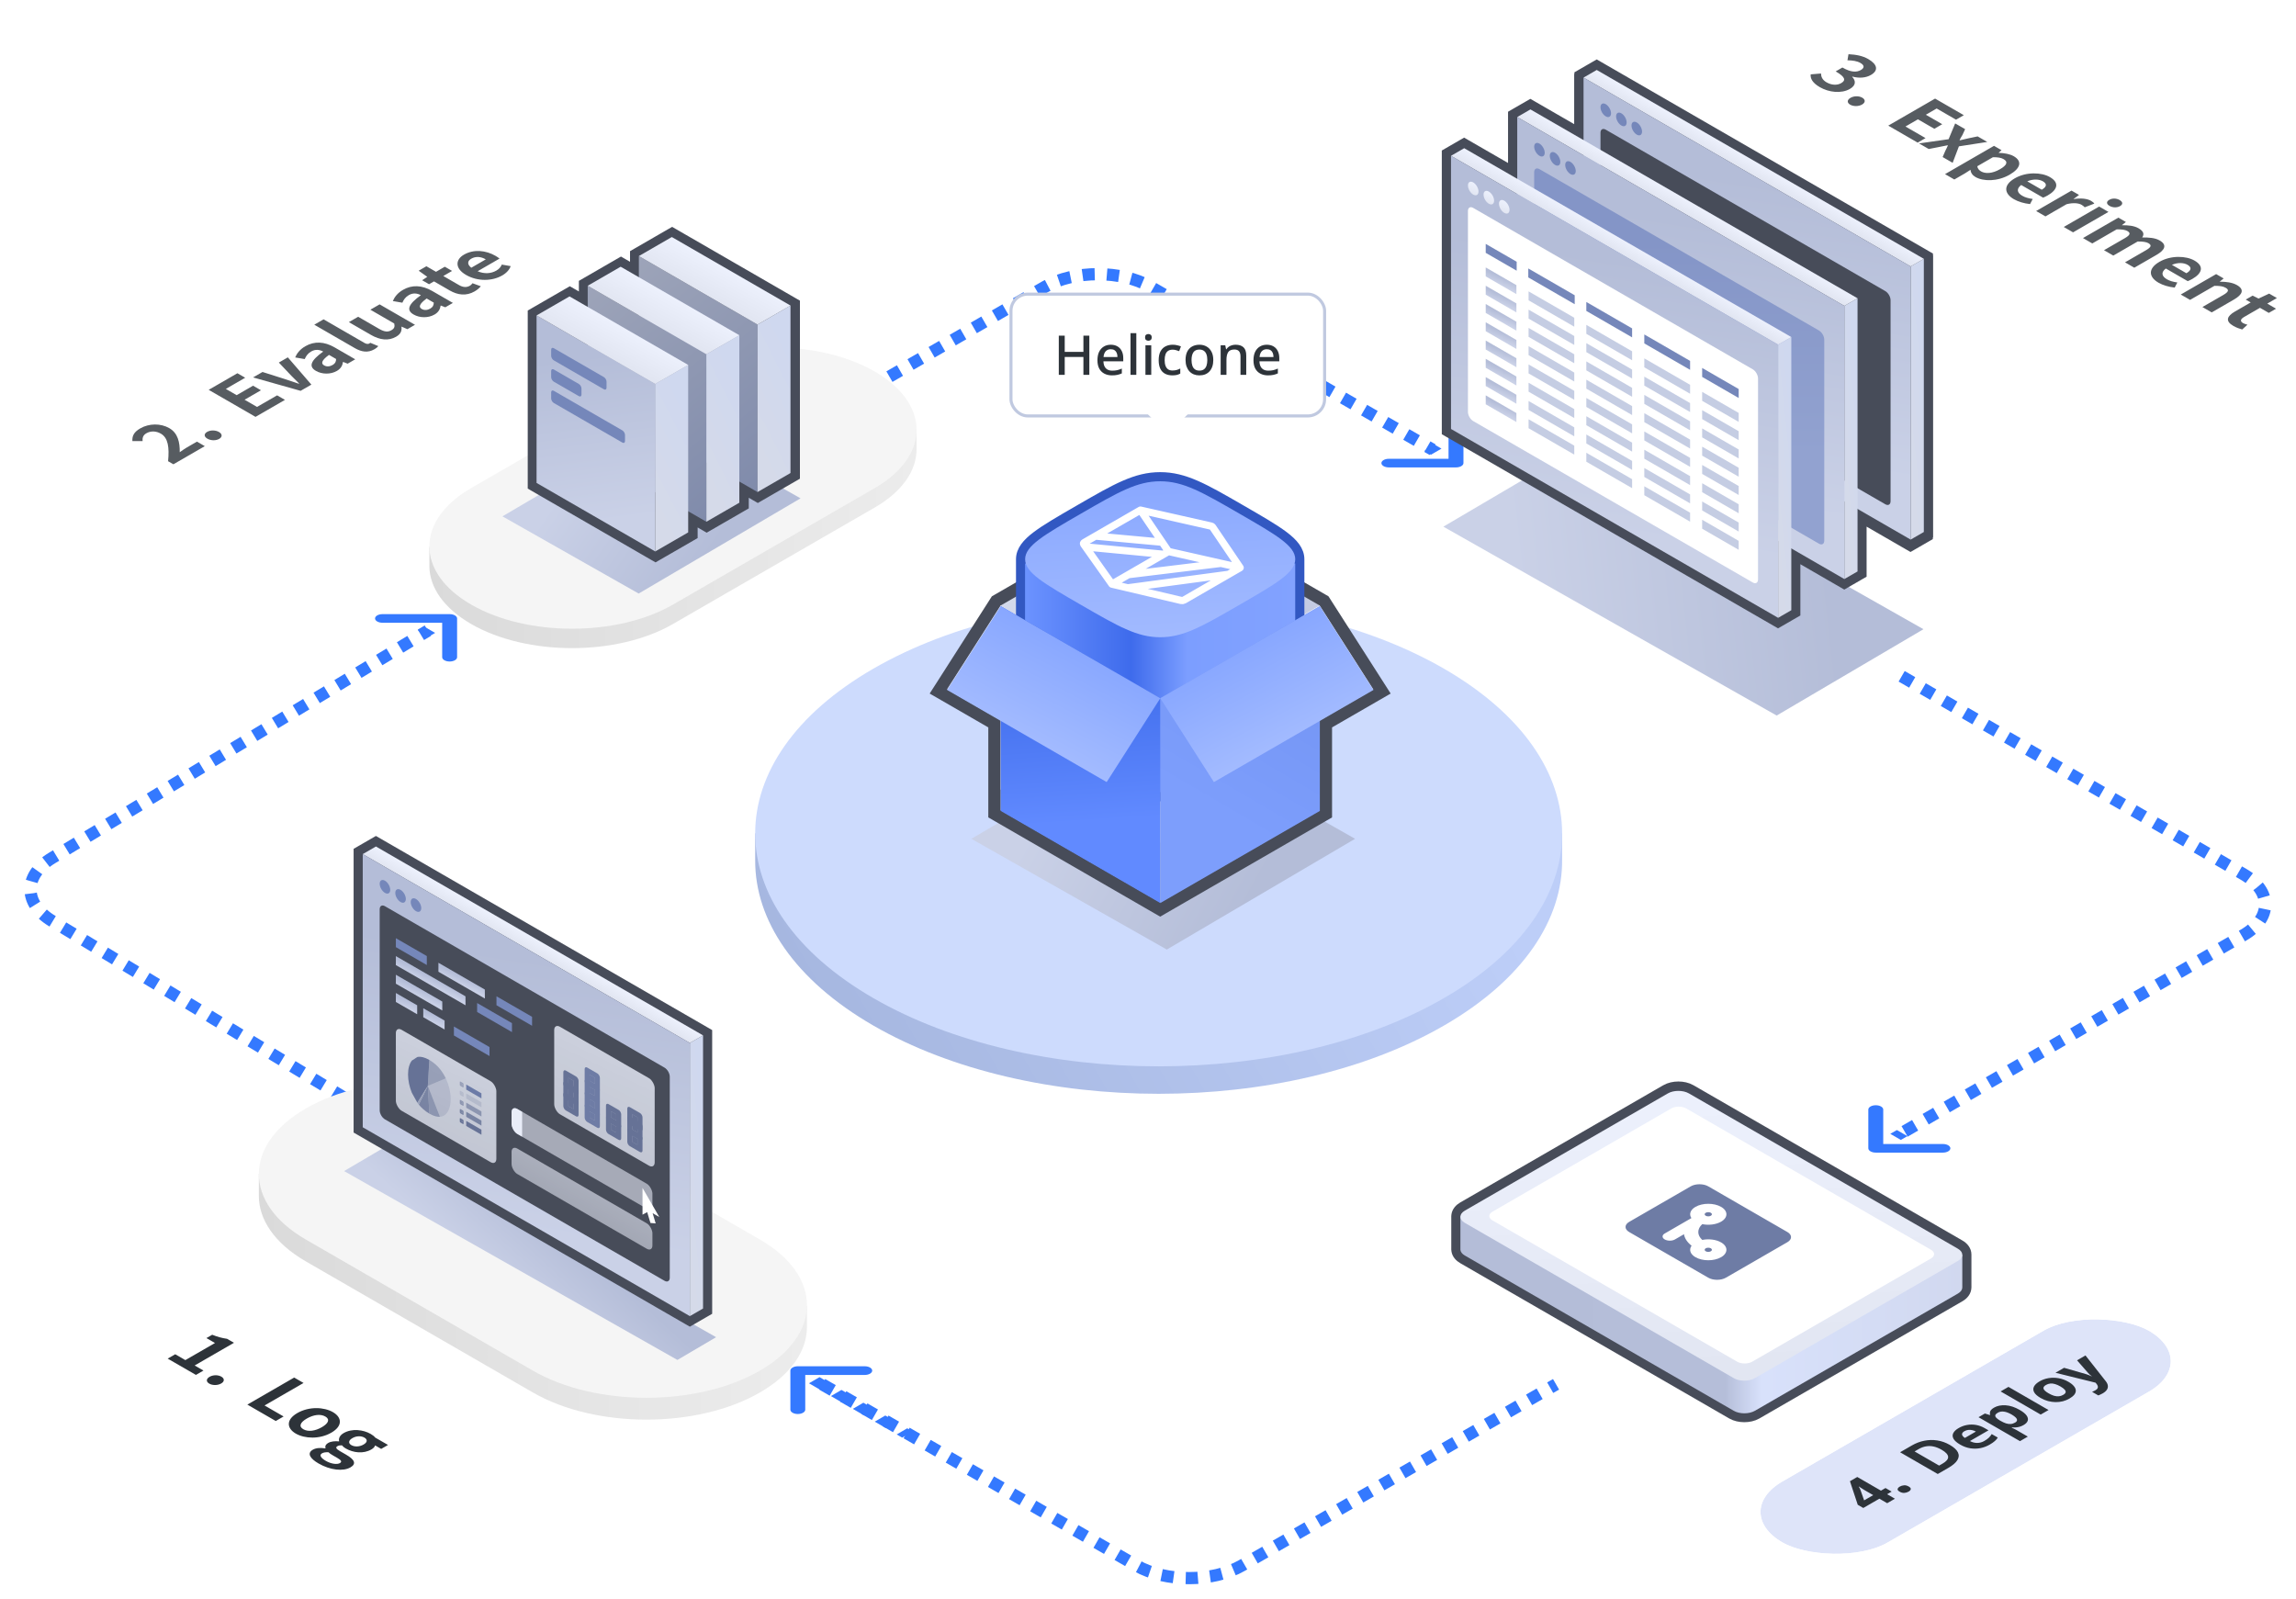 <svg width="754" height="525" viewBox="0 0 754 525" fill="none" xmlns="http://www.w3.org/2000/svg">
<path d="M250.516 147.68L343.18 94.18C352.746 88.657 368.256 88.657 377.821 94.18L470.486 147.68" stroke="#3479FF" stroke-width="4" stroke-dasharray="4 4"/>
<path d="M624.5 222.086L736.693 287.063C746.251 292.598 746.251 301.574 736.693 307.109L624.5 372.086" stroke="#3479FF" stroke-width="4" stroke-dasharray="4 4"/>
<path d="M140.5 377.086L17.112 302.438C7.661 296.721 7.661 287.451 17.112 281.733L140.5 207.086" stroke="#3479FF" stroke-width="4" stroke-dasharray="4 4"/>
<path d="M150.11 203.086C150.11 202.305 149.013 201.672 147.66 201.672L125.615 201.672C124.262 201.672 123.165 202.305 123.165 203.086C123.165 203.867 124.262 204.5 125.615 204.5L145.211 204.5L145.211 215.814C145.211 216.595 146.307 217.228 147.66 217.228C149.013 217.228 150.11 216.595 150.11 215.814L150.11 203.086ZM140.732 209.086L142.897 207.836L139.433 205.836L137.268 207.086L140.732 209.086ZM147.227 205.336L149.392 204.086L145.928 202.086L143.763 203.336L147.227 205.336Z" fill="#3479FF"/>
<path d="M270 454.586L373.175 514.094C382.743 519.612 398.257 519.612 407.825 514.094L511 454.586" stroke="#3479FF" stroke-width="4" stroke-dasharray="4 4"/>
<path d="M613.551 377.086C613.551 377.867 614.647 378.5 616 378.5L638.045 378.5C639.398 378.5 640.495 377.867 640.495 377.086C640.495 376.305 639.398 375.672 638.045 375.672L618.449 375.672L618.449 364.358C618.449 363.577 617.353 362.944 616 362.944C614.647 362.944 613.551 363.577 613.551 364.358L613.551 377.086ZM617.732 378.086L619.897 376.836L616.433 374.836L614.268 376.086L617.732 378.086ZM624.227 374.336L626.392 373.086L622.928 371.086L620.763 372.336L624.227 374.336Z" fill="#3479FF"/>
<path d="M262 448.661C260.651 448.661 259.557 449.299 259.557 450.086L259.557 462.912C259.557 463.699 260.651 464.338 262 464.338C263.349 464.338 264.443 463.699 264.443 462.912L264.443 451.511L283.988 451.511C285.338 451.511 286.431 450.873 286.431 450.086C286.431 449.299 285.338 448.661 283.988 448.661L262 448.661ZM260.272 451.094L262.072 452.144L265.528 450.128L263.728 449.078L260.272 451.094ZM265.672 454.244L269.272 456.344L272.728 454.328L269.128 452.228L265.672 454.244ZM272.872 458.444L276.472 460.544L279.928 458.528L276.328 456.428L272.872 458.444ZM280.072 462.644L283.672 464.744L287.128 462.728L283.528 460.628L280.072 462.644ZM287.272 466.844L290.872 468.944L294.328 466.928L290.728 464.828L287.272 466.844ZM294.472 471.044L296.272 472.094L299.728 470.078L297.928 469.028L294.472 471.044Z" fill="#3479FF"/>
<path d="M478.145 153.488C479.497 153.488 480.594 152.855 480.594 152.074L480.594 139.346C480.594 138.565 479.497 137.932 478.145 137.932C476.792 137.932 475.695 138.565 475.695 139.346L475.695 150.66L456.099 150.66C454.746 150.66 453.65 151.293 453.65 152.074C453.65 152.855 454.746 153.488 456.099 153.488L478.145 153.488ZM467.752 148.074L469.917 149.324L473.381 147.324L471.216 146.074L467.752 148.074ZM474.248 151.824L476.413 153.074L479.877 151.074L477.712 149.824L474.248 151.824Z" fill="#3479FF"/>
<g opacity="0.8">
<path d="M597.64 28.628C595.209 27.224 594.46 25.76 594.627 24.416L598.015 24.14C598.035 25.184 598.43 26.228 599.823 27.032C601.403 27.944 603.252 28.1 604.624 27.308C606.141 26.432 606.183 25.376 602.837 23.444L605.04 22.172C607.867 23.804 609.737 23.78 611.109 22.988C612.314 22.292 612.294 21.44 610.984 20.684C609.883 20.048 608.469 19.832 606.703 19.796L607.035 17.804C609.509 17.912 611.712 18.344 613.499 19.376C616.471 21.092 617.033 23.096 614.393 24.62C612.751 25.568 610.61 25.748 608.345 25.16L608.241 25.22C609.488 26.516 609.55 28.016 607.513 29.192C604.686 30.824 600.592 30.332 597.64 28.628ZM607.593 34.374C606.491 33.738 606.554 32.79 607.697 32.13C608.84 31.47 610.461 31.446 611.563 32.082C612.644 32.706 612.644 33.666 611.501 34.326C610.357 34.986 608.674 34.998 607.593 34.374ZM620.096 41.256L635.476 32.376L644.912 37.824L642.356 39.3L635.996 35.628L632.442 37.68L637.825 40.788L635.227 42.288L629.844 39.18L625.749 41.544L632.338 45.348L629.76 46.836L620.096 41.256ZM630.207 47.094L639.914 45.714L642.075 40.53L645.338 42.414L644.486 44.274C644.112 44.85 643.821 45.426 643.509 46.014L643.613 46.074C644.549 45.846 645.484 45.642 646.461 45.414L649.454 44.79L652.613 46.614L643.302 48.054L641.244 53.466L637.96 51.57L638.812 49.59C639.103 48.99 639.436 48.366 639.685 47.766L639.581 47.706C638.604 47.886 637.607 48.102 636.588 48.306L633.387 48.93L630.207 47.094ZM638.74 57.18L654.827 47.892L657.3 49.32L656.344 50.16L656.407 50.196C658.215 50.256 660.065 50.58 661.312 51.3C664.18 52.956 663.557 55.284 659.961 57.36C655.97 59.664 651.294 59.604 648.737 58.128C647.74 57.552 647.178 56.724 647.116 55.752L645.329 56.904L641.795 58.944L638.74 57.18ZM650.587 56.292C651.98 57.096 654.266 57.024 656.781 55.572C659.026 54.276 659.566 53.172 657.945 52.236C657.176 51.792 656.074 51.612 654.474 51.624L649.34 54.588C649.423 55.38 649.964 55.932 650.587 56.292ZM661.365 65.419C658.102 63.535 657.811 60.775 661.656 58.555C665.439 56.371 670.427 56.563 673.171 58.147C676.392 60.007 675.706 62.299 672.485 64.159C671.903 64.495 671.3 64.771 670.947 64.903L663.755 60.751C662.113 62.011 662.383 63.295 664.109 64.291C665.044 64.831 666.166 65.143 667.538 65.335L666.665 67.015C664.732 66.811 662.799 66.247 661.365 65.419ZM665.751 59.551L670.51 62.299C672.09 61.387 672.381 60.403 670.884 59.539C669.658 58.831 667.704 58.711 665.751 59.551ZM668.662 69.296L680.28 62.588L682.754 64.016L680.945 65.348L681.008 65.384C683.377 64.976 685.456 65.24 686.661 65.936C687.285 66.296 687.576 66.56 687.763 66.86L684.624 68.072C684.312 67.772 684.084 67.544 683.585 67.256C682.691 66.74 680.966 66.464 678.638 67.064L671.717 71.06L668.662 69.296ZM677.735 74.534L689.353 67.826L692.408 69.59L680.79 76.298L677.735 74.534ZM692.762 67.61C691.702 66.998 691.66 66.206 692.679 65.618C693.676 65.042 695.027 65.078 696.087 65.69C697.147 66.302 697.23 67.094 696.233 67.67C695.214 68.258 693.822 68.222 692.762 67.61ZM684.047 78.178L695.666 71.471L698.139 72.898L696.85 73.93L696.913 73.966C698.887 73.954 700.799 74.099 702.296 74.963C703.979 75.934 704.229 76.918 703.481 77.975C705.663 77.963 707.7 78.082 709.217 78.959C711.691 80.386 711.067 82.043 708.157 83.722L700.903 87.91L697.848 86.147L704.707 82.186C706.536 81.13 706.64 80.495 705.518 79.847C704.852 79.463 703.709 79.282 702.005 79.306L694.003 83.927L690.948 82.162L697.806 78.203C699.635 77.147 699.719 76.499 698.596 75.85C697.952 75.478 696.767 75.275 695.104 75.323L687.102 79.942L684.047 78.178ZM708.861 92.841C705.598 90.957 705.307 88.197 709.152 85.977C712.935 83.793 717.923 83.985 720.667 85.569C723.888 87.429 723.202 89.721 719.981 91.581C719.399 91.917 718.796 92.193 718.443 92.325L711.251 88.173C709.609 89.433 709.88 90.717 711.605 91.713C712.54 92.253 713.662 92.565 715.034 92.757L714.161 94.437C712.228 94.233 710.295 93.669 708.861 92.841ZM713.247 86.973L718.006 89.721C719.586 88.809 719.877 87.825 718.38 86.961C717.154 86.253 715.2 86.133 713.247 86.973ZM716.158 96.718L727.776 90.01L730.25 91.438L728.961 92.469L729.023 92.505C731.019 92.505 733.056 92.722 734.635 93.633C737.129 95.073 736.485 96.718 733.575 98.397L726.321 102.586L723.266 100.822L730.125 96.862C731.954 95.805 732.037 95.157 730.915 94.51C729.959 93.957 728.899 93.874 727.215 93.862L719.213 98.481L716.158 96.718ZM733.422 107.021C730.657 105.425 731.343 103.805 733.941 102.305L739.117 99.317L737.496 98.381L739.761 97.073L741.694 98.045L745.186 96.413L747.722 97.877L744.562 99.701L747.451 101.369L745.061 102.749L742.172 101.081L736.997 104.069C735.667 104.837 735.604 105.521 736.623 106.109C737.018 106.337 737.6 106.505 738.057 106.625L736.332 108.197C735.5 107.957 734.461 107.621 733.422 107.021Z" fill="#2D3339"/>
</g>
<path d="M55.072 446.146L57.546 444.718L60.871 446.638L70.599 441.022L67.793 439.402L69.684 438.31C71.534 439.042 72.968 439.414 74.568 439.642L76.834 440.95L63.927 448.402L66.816 450.07L64.342 451.498L55.072 446.146ZM68.725 454.364C67.623 453.728 67.685 452.78 68.829 452.12C69.972 451.46 71.593 451.436 72.695 452.072C73.775 452.696 73.775 453.656 72.632 454.316C71.489 454.976 69.805 454.988 68.725 454.364ZM81.227 461.246L96.608 452.366L99.684 454.142L86.88 461.534L93.137 465.146L90.559 466.634L81.227 461.246ZM97.14 470.77C94.21 469.078 93.794 466.246 97.639 464.026C101.505 461.794 106.41 462.034 109.341 463.726C112.251 465.406 112.666 468.238 108.8 470.47C104.955 472.69 100.05 472.45 97.14 470.77ZM99.614 469.342C101.193 470.254 103.5 469.93 105.683 468.67C107.886 467.398 108.426 466.078 106.847 465.166C105.246 464.242 102.96 464.554 100.757 465.826C98.574 467.086 98.013 468.418 99.614 469.342ZM104.601 480.573C101.879 479.001 100.694 477.237 102.731 476.061C103.708 475.497 105.142 475.341 106.804 475.629L106.908 475.569C106.701 474.993 106.867 474.369 107.823 473.817C108.696 473.313 110.068 473.193 111.294 473.325L111.377 473.277C111.148 472.473 111.481 471.393 112.853 470.601C115.596 469.017 119.296 469.473 121.749 470.889C122.414 471.273 122.933 471.693 123.224 472.077L127.423 474.501L125.178 475.797L123.183 474.645C123.1 475.053 122.684 475.557 121.977 475.965C119.338 477.489 116.033 477.093 113.518 475.641C113.061 475.377 112.624 475.029 112.292 474.621C111.689 474.609 111.252 474.645 110.774 474.921C110.172 475.269 110.296 475.749 111.647 476.529L113.643 477.681C116.449 479.301 117.134 480.681 115.077 481.869C112.728 483.225 108.488 482.817 104.601 480.573ZM115.389 474.561C116.407 475.149 118.007 475.161 119.379 474.369C120.751 473.577 120.709 472.689 119.67 472.089C118.652 471.501 117.093 471.465 115.721 472.257C114.349 473.049 114.37 473.973 115.389 474.561ZM107.012 479.733C108.758 480.741 110.712 480.981 111.606 480.465C112.437 479.985 111.98 479.457 110.733 478.737L109.319 477.921C108.613 477.513 108.176 477.213 107.885 476.901C106.908 476.841 106.223 476.973 105.744 477.249C104.768 477.813 105.308 478.749 107.012 479.733Z" fill="#2D3339"/>
<g opacity="0.8">
<path d="M56.946 152.463L55.2 151.455C55.637 146.859 55.2 143.775 52.831 142.407C51.293 141.519 49.526 141.435 48.05 142.287C46.907 142.947 46.741 143.883 46.824 144.843L43.478 144.855C43.374 143.163 43.956 141.891 46.055 140.679C48.944 139.011 52.748 138.951 55.616 140.607C58.422 142.227 59.087 145.299 59.025 148.503C59.711 148.011 60.625 147.363 61.352 146.943L64.678 145.023L67.255 146.511L56.946 152.463ZM71.991 144.113C70.889 144.749 69.247 144.713 68.104 144.053C66.961 143.393 66.919 142.457 68.021 141.821C69.102 141.197 70.765 141.197 71.908 141.857C73.051 142.517 73.072 143.489 71.991 144.113ZM83.911 136.894L68.531 128.014L77.967 122.566L80.523 124.042L74.163 127.714L77.718 129.766L83.101 126.658L85.699 128.158L80.316 131.266L84.41 133.63L90.999 129.826L93.576 131.314L83.911 136.894ZM98.723 128.343L83.114 123.939L86.211 122.151L93.693 124.527C95.148 125.007 96.645 125.511 98.141 126.015L98.245 125.955C97.372 125.091 96.499 124.227 95.668 123.387L91.573 119.055L94.525 117.351L102.257 126.303L98.723 128.343ZM110.63 121.805C108.551 123.005 105.745 122.945 103.75 121.793C101.277 120.365 101.983 118.445 106.14 115.445C104.935 114.821 103.605 114.605 102.17 115.433C101.09 116.057 100.487 116.933 100.071 117.917L96.933 117.377C97.473 116.105 98.429 114.761 100.279 113.693C103.23 111.989 106.494 112.121 109.881 114.077L116.657 117.989L114.163 119.429L112.708 118.853L112.625 118.901C112.48 119.993 111.96 121.037 110.63 121.805ZM109.237 119.849C110.11 119.345 110.36 118.745 110.38 117.893L108.032 116.537C105.537 118.385 105.371 119.369 106.431 119.981C107.325 120.497 108.343 120.365 109.237 119.849ZM122.93 114.703C120.79 115.939 118.67 115.555 116.508 114.307L103.206 106.627L106.261 104.863L119.688 112.615C120.416 113.035 120.956 112.987 121.247 112.819C121.351 112.759 121.434 112.711 121.6 112.567L124.24 113.659C124.011 113.935 123.658 114.283 122.93 114.703ZM130.089 110.57C127.574 112.022 124.748 111.662 121.817 109.97L114.563 105.782L117.619 104.018L124.498 107.99C126.286 109.022 127.408 109.094 128.551 108.434C129.507 107.882 129.715 107.282 129.466 106.226L121.63 101.702L124.665 99.95L136.283 106.658L133.789 108.098L131.898 107.27L131.835 107.306C132.001 108.578 131.669 109.658 130.089 110.57ZM142.7 103.289C140.621 104.489 137.815 104.429 135.82 103.277C133.347 101.849 134.053 99.929 138.21 96.929C137.005 96.305 135.675 96.089 134.24 96.917C133.16 97.541 132.557 98.417 132.141 99.401L129.003 98.861C129.543 97.589 130.499 96.245 132.349 95.177C135.3 93.473 138.564 93.605 141.951 95.561L148.727 99.473L146.233 100.913L144.778 100.337L144.695 100.385C144.55 101.477 144.03 102.521 142.7 103.289ZM141.307 101.333C142.18 100.829 142.43 100.229 142.45 99.377L140.102 98.021C137.607 99.869 137.441 100.853 138.501 101.465C139.395 101.981 140.413 101.849 141.307 101.333ZM155.865 95.688C153.1 97.284 150.295 96.888 147.696 95.388L142.521 92.4L140.9 93.336L138.634 92.028L140.318 90.912L137.491 88.896L140.027 87.432L143.186 89.256L146.075 87.588L148.466 88.968L145.576 90.636L150.752 93.624C152.082 94.392 153.267 94.428 154.285 93.84C154.68 93.612 154.971 93.276 155.179 93.012L157.902 94.008C157.486 94.488 156.904 95.088 155.865 95.688ZM164.937 90.45C161.674 92.334 156.893 92.502 153.048 90.282C149.265 88.098 149.598 85.218 152.342 83.634C155.563 81.774 159.533 82.17 162.755 84.03C163.337 84.366 163.815 84.714 164.043 84.918L156.852 89.07C159.034 90.018 161.258 89.862 162.983 88.866C163.919 88.326 164.459 87.678 164.791 86.886L167.701 87.39C167.348 88.506 166.371 89.622 164.937 90.45ZM154.773 87.918L159.533 85.17C157.953 84.258 156.249 84.09 154.753 84.954C153.526 85.662 153.318 86.79 154.773 87.918Z" fill="#2D3339"/>
</g>
<path d="M474.191 228.593C422.447 198.719 338.553 198.719 286.808 228.593C264.915 241.234 252.285 257.197 248.918 273.671H248.001L248.001 282.462C247.901 302.115 260.837 321.785 286.808 336.779C338.553 366.654 422.447 366.654 474.191 336.779C500.314 321.697 513.249 301.885 512.996 282.118V273.671H512.082C508.715 257.197 496.085 241.234 474.191 228.593Z" fill="url(#paint0_linear_3292_13057)"/>
<path d="M286.808 219.578C338.553 189.703 422.447 189.703 474.191 219.578C525.936 249.453 525.936 297.889 474.191 327.764C422.447 357.638 338.553 357.638 286.808 327.764C235.064 297.889 235.064 249.453 286.808 219.578Z" fill="#CDDBFD"/>
<rect width="71.728" height="73.76" transform="matrix(-0.862 0.507 -0.87 -0.493 445 275.449)" fill="url(#paint1_linear_3292_13057)"/>
<g clip-path="url(#clip0_3292_13057)">
<path d="M379.987 298.088L381 298.673L382.012 298.088L434.405 267.839L435.417 267.254V266.085V237.698L452.011 228.117L453.847 227.058L452.705 225.273L435.098 197.746L434.832 197.33L434.405 197.083L382.012 166.834L380.999 166.25L379.987 166.834L327.594 197.083L327.166 197.33L326.9 197.746L309.294 225.273L308.152 227.058L309.987 228.117L326.581 237.698L326.581 266.085L326.581 267.254L327.594 267.839L379.987 298.088Z" fill="#474C59" stroke="#474C59" stroke-width="4.05"/>
<path d="M433.383 259.336L380.99 229.087L380.99 168.589L433.383 198.838L433.383 259.336Z" fill="url(#paint2_linear_3292_13057)"/>
<rect width="60.498" height="60.498" transform="matrix(-0.866 0.5 -2.20305e-08 -1 381 229.086)" fill="url(#paint3_linear_3292_13057)"/>
<path d="M370.297 184.99L405.371 205.24L405.371 262.615L370.297 242.365L370.297 184.99Z" fill="url(#paint4_linear_3292_13057)"/>
<rect width="12.15" height="57.375" transform="matrix(0.866 -0.5 2.20305e-08 1 405.375 205.24)" fill="url(#paint5_linear_3292_13057)"/>
<path d="M380.82 178.915L415.894 199.165L405.372 205.24L370.298 184.99L380.82 178.915Z" fill="url(#paint6_linear_3292_13057)"/>
<path d="M346 199.164L381.074 219.414L381.074 276.789L346 256.539L346 199.164Z" fill="url(#paint7_linear_3292_13057)"/>
<rect width="12.15" height="57.375" transform="matrix(0.866 -0.5 2.20305e-08 1 381.078 219.414)" fill="url(#paint8_linear_3292_13057)"/>
<path d="M356.523 193.089L391.597 213.339L381.075 219.414L346.001 199.164L356.523 193.089Z" fill="url(#paint9_linear_3292_13057)"/>
<path d="M328.602 198.838L380.995 229.087L380.995 296.335L328.602 266.086L328.602 198.838Z" fill="url(#paint10_linear_3292_13057)"/>
<path d="M381 229.086L433.393 198.837L433.393 266.085L381 296.334L381 229.086Z" fill="url(#paint11_linear_3292_13057)"/>
<path d="M310.995 226.365L363.388 256.614L380.995 229.087L328.602 198.838L310.995 226.365Z" fill="url(#paint12_linear_3292_13057)"/>
<path d="M450.989 226.365L398.596 256.614L380.99 229.087L433.383 198.838L450.989 226.365Z" fill="url(#paint13_linear_3292_13057)"/>
</g>
<path d="M381 182.437C372.987 182.437 366.531 186.165 354.651 193.024C354.525 193.097 354.397 193.17 354.27 193.244L354.164 193.305C348.129 196.789 343.473 199.478 340.336 201.851C337.238 204.195 335.148 206.572 335.148 209.543V234.543C335.148 237.514 337.238 239.891 340.336 242.235C343.473 244.608 348.129 247.297 354.164 250.781L354.27 250.842L354.651 251.062C366.531 257.922 372.987 261.65 381 261.65C389.013 261.65 395.47 257.922 407.35 251.062L407.731 250.842L407.837 250.781C413.871 247.297 418.528 244.608 421.665 242.235C424.762 239.891 426.852 237.514 426.852 234.543V234.446V234.349V234.253V234.157V234.062V233.967V233.873V233.78V233.687V233.595V233.503V233.412V233.321V233.231V233.141V233.052V232.964V232.876V232.788V232.701V232.615V232.529V232.444V232.359V232.275V232.191V232.108V232.025V231.943V231.861V231.78V231.699V231.619V231.539V231.46V231.381V231.303V231.225V231.148V231.071V230.994V230.919V230.843V230.768V230.694V230.62V230.547V230.474V230.401V230.329V230.257V230.186V230.116V230.045V229.976V229.906V229.837V229.769V229.701V229.633V229.566V229.499V229.433V229.367V229.302V229.237V229.172V229.108V229.045V228.981V228.918V228.856V228.794V228.732V228.671V228.61V228.55V228.49V228.43V228.371V228.312V228.254V228.196V228.138V228.081V228.024V227.967V227.911V227.855V227.8V227.745V227.69V227.636V227.582V227.528V227.475V227.422V227.37V227.318V227.266V227.215V227.163V227.113V227.062V227.012V226.963V226.913V226.864V226.815V226.767V226.719V226.671V226.624V226.577V226.53V226.483V226.437V226.391V226.346V226.301V226.256V226.211V226.167V226.123V226.079V226.035V225.992V225.949V225.907V225.864V225.822V225.781V225.739V225.698V225.657V225.617V225.576V225.536V225.496V225.457V225.417V225.378V225.339V225.301V225.263V225.224V225.187V225.149V225.112V225.075V225.038V225.001V224.965V224.929V224.893V224.857V224.822V224.786V224.751V224.716V224.682V224.647V224.613V224.579V224.545V224.512V224.479V224.445V224.412V224.38V224.347V224.315V224.282V224.25V224.219V224.187V224.155V224.124V224.093V224.062V224.031V224.001V223.97V223.94V223.91V223.88V223.85V223.82V223.791V223.761V223.732V223.703V223.674V223.646V223.617V223.588V223.56V223.532V223.504V223.476V223.448V223.42V223.392V223.365V223.338V223.31V223.283V223.256V223.229V223.202V223.176V223.149V223.122V223.096V223.07V223.043V223.017V222.991V222.965V222.939V222.914V222.888V222.862V222.837V222.811V222.786V222.76V222.735V222.71V222.684V222.659V222.634V222.609V222.584V222.559V222.534V222.509V222.485V222.46V222.435V222.411V222.386V222.361V222.337V222.312V222.288V222.263V222.239V222.214V222.19V222.165V222.141V222.116V222.092V222.067V222.043V222.019V221.994V221.97V221.945V221.921V221.896V221.872V221.848V221.823V221.799V221.774V221.749V221.725V221.7V221.676V221.651V221.626V221.601V221.577V221.552V221.527V221.502V221.477V221.452V221.427V221.402V221.376V221.351V221.326V221.301V221.275V221.25V221.224V221.198V221.173V221.147V221.121V221.095V221.069V221.043V221.016V220.99V220.964V220.937V220.91V220.884V220.857V220.83V220.803V220.776V220.748V220.721V220.694V220.666V220.638V220.61V220.582V220.554V220.526V220.498V220.469V220.441V220.412V220.383V220.354V220.325V220.295V220.266V220.236V220.206V220.176V220.146V220.116V220.085V220.055V220.024V219.993V219.962V219.931V219.899V219.867V219.836V219.804V219.771V219.739V219.706V219.674V219.641V219.608V219.574V219.541V219.507V219.473V219.439V219.404V219.37V219.335V219.3V219.265V219.229V219.193V219.157V219.121V219.085V219.048V219.011V218.974V218.937V218.899V218.862V218.824V218.785V218.747V218.708V218.669V218.629V218.59V218.55V218.51V218.47V218.429V218.388V218.347V218.305V218.264V218.222V218.179V218.137V218.094V218.051V218.007V217.964V217.92V217.875V217.831V217.786V217.74V217.695V217.649V217.603V217.556V217.51V217.462V217.415V217.367V217.319V217.271V217.222V217.173V217.124V217.074V217.024V216.973V216.923V216.872V216.82V216.768V216.716V216.664V216.611V216.558V216.504V216.45V216.396V216.341V216.286V216.231V216.175V216.119V216.062V216.005V215.948V215.891V215.832V215.774V215.715V215.656V215.596V215.536V215.476V215.415V215.354V215.292V215.23V215.168V215.105V215.042V214.978V214.914V214.849V214.784V214.719V214.653V214.587V214.52V214.453V214.385V214.317V214.249V214.18V214.111V214.041V213.971V213.9V213.829V213.757V213.685V213.613V213.54V213.466V213.392V213.318V213.243V213.168V213.092V213.015V212.939V212.861V212.784V212.705V212.627V212.547V212.468V212.387V212.307V212.225V212.144V212.061V211.979V211.895V211.811V211.727V211.642V211.557V211.471V211.385V211.298V211.21V211.122V211.034V210.945V210.855V210.765V210.674V210.583V210.491V210.399V210.306V210.213V210.119V210.024V209.929V209.834V209.737V209.64V209.543C426.852 206.572 424.762 204.195 421.665 201.851C418.528 199.478 413.871 196.789 407.837 193.305L407.731 193.244L407.35 193.024C395.47 186.165 389.013 182.437 381 182.437Z" fill="#3258C2" stroke="#3258C2" stroke-width="3"/>
<path d="M381 156.543C372.987 156.543 366.531 160.271 354.651 167.13C354.525 167.203 354.397 167.277 354.27 167.351L354.164 167.412C348.129 170.896 343.473 173.584 340.336 175.958C337.238 178.302 335.148 180.679 335.148 183.65V208.65C335.148 211.621 337.238 213.998 340.336 216.342C343.473 218.715 348.129 221.404 354.164 224.888L354.27 224.949L354.651 225.169C366.531 232.028 372.987 235.756 381 235.756C389.013 235.756 395.47 232.028 407.35 225.169L407.731 224.949L407.837 224.887C413.871 221.404 418.528 218.715 421.665 216.342C424.762 213.998 426.852 211.621 426.852 208.65V208.552V208.455V208.359V208.264V208.168V208.074V207.98V207.886V207.794V207.701V207.609V207.518V207.428V207.337V207.248V207.159V207.07V206.982V206.895V206.808V206.722V206.636V206.55V206.465V206.381V206.297V206.214V206.131V206.049V205.967V205.886V205.805V205.725V205.645V205.566V205.487V205.409V205.331V205.254V205.177V205.101V205.025V204.95V204.875V204.8V204.727V204.653V204.58V204.508V204.435V204.364V204.293V204.222V204.152V204.082V204.013V203.944V203.875V203.807V203.74V203.673V203.606V203.54V203.474V203.408V203.343V203.279V203.215V203.151V203.088V203.025V202.962V202.9V202.839V202.778V202.717V202.656V202.596V202.537V202.477V202.419V202.36V202.302V202.244V202.187V202.13V202.074V202.018V201.962V201.906V201.851V201.797V201.742V201.688V201.635V201.582V201.529V201.476V201.424V201.372V201.321V201.27V201.219V201.169V201.119V201.069V201.02V200.971V200.922V200.873V200.825V200.778V200.73V200.683V200.636V200.59V200.544V200.498V200.452V200.407V200.362V200.317V200.273V200.229V200.185V200.142V200.099V200.056V200.013V199.971V199.929V199.887V199.846V199.805V199.764V199.723V199.683V199.642V199.603V199.563V199.524V199.485V199.446V199.407V199.369V199.331V199.293V199.256V199.218V199.181V199.144V199.108V199.071V199.035V198.999V198.963V198.928V198.893V198.858V198.823V198.788V198.754V198.72V198.686V198.652V198.618V198.585V198.552V198.519V198.486V198.454V198.421V198.389V198.357V198.325V198.293V198.262V198.231V198.199V198.169V198.138V198.107V198.077V198.046V198.016V197.986V197.956V197.927V197.897V197.868V197.839V197.81V197.781V197.752V197.723V197.695V197.666V197.638V197.61V197.582V197.554V197.527V197.499V197.471V197.444V197.417V197.39V197.363V197.336V197.309V197.282V197.255V197.229V197.202V197.176V197.15V197.124V197.098V197.072V197.046V197.02V196.994V196.969V196.943V196.917V196.892V196.867V196.841V196.816V196.791V196.766V196.741V196.716V196.691V196.666V196.641V196.616V196.591V196.566V196.542V196.517V196.492V196.468V196.443V196.419V196.394V196.369V196.345V196.321V196.296V196.272V196.247V196.223V196.198V196.174V196.149V196.125V196.101V196.076V196.052V196.027V196.003V195.978V195.954V195.929V195.905V195.88V195.856V195.831V195.807V195.782V195.757V195.733V195.708V195.683V195.658V195.633V195.608V195.583V195.558V195.533V195.508V195.483V195.458V195.432V195.407V195.382V195.356V195.33V195.305V195.279V195.253V195.227V195.201V195.175V195.149V195.123V195.096V195.07V195.043V195.017V194.99V194.963V194.936V194.909V194.882V194.855V194.828V194.8V194.772V194.745V194.717V194.689V194.661V194.633V194.604V194.576V194.547V194.518V194.489V194.46V194.431V194.402V194.372V194.342V194.313V194.283V194.253V194.222V194.192V194.161V194.13V194.099V194.068V194.037V194.006V193.974V193.942V193.91V193.878V193.845V193.813V193.78V193.747V193.714V193.681V193.647V193.613V193.579V193.545V193.511V193.476V193.441V193.406V193.371V193.336V193.3V193.264V193.228V193.191V193.155V193.118V193.081V193.043V193.006V192.968V192.93V192.892V192.853V192.814V192.775V192.736V192.696V192.657V192.616V192.576V192.535V192.494V192.453V192.412V192.37V192.328V192.286V192.243V192.2V192.157V192.114V192.07V192.026V191.982V191.937V191.892V191.847V191.801V191.755V191.709V191.663V191.616V191.569V191.521V191.474V191.426V191.377V191.329V191.279V191.23V191.18V191.13V191.08V191.029V190.978V190.927V190.875V190.823V190.77V190.717V190.664V190.611V190.557V190.502V190.448V190.393V190.337V190.282V190.225V190.169V190.112V190.055V189.997V189.939V189.88V189.822V189.762V189.703V189.643V189.582V189.522V189.46V189.399V189.337V189.274V189.211V189.148V189.084V189.02V188.956V188.891V188.825V188.759V188.693V188.626V188.559V188.492V188.424V188.355V188.286V188.217V188.147V188.077V188.006V187.935V187.864V187.792V187.719V187.646V187.573V187.499V187.424V187.349V187.274V187.198V187.122V187.045V186.968V186.89V186.812V186.733V186.654V186.574V186.494V186.413V186.332V186.25V186.168V186.085V186.002V185.918V185.834V185.749V185.663V185.578V185.491V185.404V185.317V185.229V185.14V185.051V184.962V184.872V184.781V184.69V184.598V184.506V184.413V184.319V184.225V184.131V184.036V183.94V183.844V183.747V183.65C426.852 180.679 424.762 178.302 421.665 175.958C418.528 173.584 413.871 170.896 407.837 167.412L407.731 167.351L407.35 167.13C395.47 160.271 389.013 156.543 381 156.543Z" fill="#3258C2" stroke="#3258C2" stroke-width="3"/>
<path d="M425.344 209.543H336.625V234.543L336.648 234.543C336.648 238.936 342.772 242.472 355.019 249.543C367.267 256.614 373.39 260.15 381 260.15C388.61 260.15 394.733 256.614 406.981 249.543C419.228 242.472 425.352 238.936 425.352 234.543C425.352 234.45 425.349 234.358 425.344 234.266V209.543Z" fill="url(#paint14_linear_3292_13057)"/>
<path d="M425.344 185.043H336.625V210.043L336.648 210.043C336.648 214.436 342.772 217.972 355.019 225.043C367.267 232.114 373.39 235.65 381 235.65C388.61 235.65 394.733 232.114 406.981 225.043C419.228 217.972 425.352 214.436 425.352 210.043C425.352 209.95 425.349 209.858 425.344 209.766V185.043Z" fill="url(#paint15_linear_3292_13057)"/>
<path d="M355.02 168.65C367.267 161.579 373.391 158.043 381 158.043C388.61 158.043 394.734 161.579 406.981 168.65C419.229 175.721 425.352 179.256 425.352 183.65C425.352 188.043 419.229 191.579 406.981 198.65C394.734 205.721 388.61 209.256 381 209.256C373.391 209.256 367.267 205.721 355.02 198.65C342.772 191.579 336.648 188.043 336.648 183.65C336.648 179.256 342.772 175.721 355.02 168.65Z" fill="url(#paint16_linear_3292_13057)"/>
<path d="M374.518 167.515L397.712 172.755C397.927 172.803 398.097 172.901 398.181 173.025L407.257 186.417M374.518 167.515L359.756 176.037M374.518 167.515L381.659 178.051M407.257 186.417L400.954 184.993M407.257 186.417L403.457 188.611M365.164 191.817L370.572 188.695M365.164 191.817L370.351 193.041M365.164 191.817L356.512 179.598M383.726 181.1L400.954 184.993M383.726 181.1L381.659 178.051M383.726 181.1L382.118 182.029M370.572 188.695L400.954 184.993M370.572 188.695L382.118 182.029M370.351 193.041L387.894 197.182C388.202 197.255 388.556 197.214 388.792 197.078L403.457 188.611M370.351 193.041L403.457 188.611M359.756 176.037L356.052 178.176C355.817 178.312 355.746 178.516 355.872 178.694L356.512 179.598M359.756 176.037L381.659 178.051M356.512 179.598L382.118 182.029" stroke="white" stroke-width="2.389" stroke-linecap="round" stroke-linejoin="round"/>
<path d="M328.641 199.043L381.034 229.292L381.034 296.54L328.641 266.291L328.641 199.043Z" fill="url(#paint17_linear_3292_13057)"/>
<path d="M381.039 229.292L433.432 199.043L433.432 266.291L381.039 296.54L381.039 229.292Z" fill="url(#paint18_linear_3292_13057)"/>
<path d="M311.034 226.57L363.427 256.819L381.034 229.292L328.641 199.043L311.034 226.57Z" fill="url(#paint19_linear_3292_13057)"/>
<path d="M451.036 226.57L398.643 256.819L381.037 229.292L433.43 199.043L451.036 226.57Z" fill="url(#paint20_linear_3292_13057)"/>
<g filter="url(#filter0_d_3292_13057)">
<rect x="332" y="94.586" width="103" height="40" rx="5.5" fill="white"/>
<rect x="332" y="94.586" width="103" height="40" rx="5.5" stroke="#C0C9E0"/>
<path d="M357.733 121.086H355.789V115.218H349.651V121.086H347.707V108.234H349.651V113.562H355.789V108.234H357.733V121.086ZM364.772 111.204C365.624 111.204 366.356 111.384 366.968 111.744C367.58 112.092 368.048 112.596 368.372 113.256C368.708 113.916 368.876 114.696 368.876 115.596V116.64H362.36C362.384 117.636 362.642 118.398 363.134 118.926C363.638 119.454 364.34 119.718 365.24 119.718C365.864 119.718 366.416 119.664 366.896 119.556C367.388 119.436 367.892 119.262 368.408 119.034V120.618C367.928 120.834 367.436 120.996 366.932 121.104C366.44 121.212 365.852 121.266 365.168 121.266C364.232 121.266 363.404 121.08 362.684 120.708C361.964 120.336 361.4 119.784 360.992 119.052C360.596 118.308 360.398 117.396 360.398 116.316C360.398 115.224 360.578 114.3 360.938 113.544C361.31 112.788 361.82 112.212 362.468 111.816C363.128 111.408 363.896 111.204 364.772 111.204ZM364.772 112.68C364.088 112.68 363.536 112.902 363.116 113.346C362.708 113.79 362.468 114.42 362.396 115.236H366.968C366.968 114.732 366.89 114.288 366.734 113.904C366.578 113.52 366.338 113.22 366.014 113.004C365.69 112.788 365.276 112.68 364.772 112.68ZM373.165 121.086H371.257V107.406H373.165V121.086ZM378.069 111.384V121.086H376.161V111.384H378.069ZM377.133 107.694C377.421 107.694 377.673 107.778 377.889 107.946C378.105 108.114 378.213 108.396 378.213 108.792C378.213 109.176 378.105 109.458 377.889 109.638C377.673 109.806 377.421 109.89 377.133 109.89C376.821 109.89 376.557 109.806 376.341 109.638C376.137 109.458 376.035 109.176 376.035 108.792C376.035 108.396 376.137 108.114 376.341 107.946C376.557 107.778 376.821 107.694 377.133 107.694ZM384.971 121.266C384.083 121.266 383.303 121.092 382.631 120.744C381.959 120.396 381.437 119.856 381.065 119.124C380.693 118.38 380.507 117.438 380.507 116.298C380.507 115.098 380.705 114.126 381.101 113.382C381.509 112.638 382.055 112.092 382.739 111.744C383.435 111.384 384.227 111.204 385.115 111.204C385.655 111.204 386.159 111.264 386.627 111.384C387.107 111.492 387.503 111.618 387.815 111.762L387.239 113.31C386.903 113.178 386.543 113.064 386.159 112.968C385.787 112.872 385.433 112.824 385.097 112.824C384.497 112.824 383.999 112.956 383.603 113.22C383.219 113.472 382.931 113.856 382.739 114.372C382.559 114.876 382.469 115.512 382.469 116.28C382.469 117.012 382.565 117.63 382.757 118.134C382.949 118.638 383.231 119.022 383.603 119.286C383.987 119.538 384.461 119.664 385.025 119.664C385.565 119.664 386.039 119.604 386.447 119.484C386.855 119.364 387.239 119.208 387.599 119.016V120.672C387.251 120.876 386.873 121.026 386.465 121.122C386.057 121.218 385.559 121.266 384.971 121.266ZM398.44 116.226C398.44 117.03 398.332 117.744 398.116 118.368C397.9 118.992 397.594 119.52 397.198 119.952C396.802 120.384 396.322 120.714 395.758 120.942C395.194 121.158 394.558 121.266 393.85 121.266C393.202 121.266 392.602 121.158 392.05 120.942C391.498 120.714 391.018 120.384 390.61 119.952C390.214 119.52 389.902 118.992 389.674 118.368C389.446 117.744 389.332 117.024 389.332 116.208C389.332 115.14 389.512 114.234 389.872 113.49C390.244 112.746 390.772 112.182 391.456 111.798C392.152 111.402 392.968 111.204 393.904 111.204C394.792 111.204 395.572 111.402 396.244 111.798C396.928 112.182 397.462 112.746 397.846 113.49C398.242 114.234 398.44 115.146 398.44 116.226ZM391.294 116.226C391.294 116.946 391.384 117.57 391.564 118.098C391.744 118.614 392.026 119.01 392.41 119.286C392.794 119.562 393.286 119.7 393.886 119.7C394.486 119.7 394.978 119.562 395.362 119.286C395.746 119.01 396.028 118.614 396.208 118.098C396.388 117.57 396.478 116.946 396.478 116.226C396.478 115.482 396.382 114.858 396.19 114.354C396.01 113.85 395.728 113.466 395.344 113.202C394.972 112.926 394.48 112.788 393.868 112.788C392.968 112.788 392.314 113.088 391.906 113.688C391.498 114.288 391.294 115.134 391.294 116.226ZM405.772 111.204C406.9 111.204 407.764 111.486 408.364 112.05C408.964 112.614 409.264 113.52 409.264 114.768V121.086H407.374V115.038C407.374 114.282 407.212 113.718 406.888 113.346C406.576 112.962 406.072 112.77 405.376 112.77C404.392 112.77 403.708 113.064 403.324 113.652C402.952 114.24 402.766 115.086 402.766 116.19V121.086H400.858V111.384H402.37L402.64 112.68H402.748C402.964 112.344 403.228 112.068 403.54 111.852C403.852 111.636 404.2 111.474 404.584 111.366C404.968 111.258 405.364 111.204 405.772 111.204ZM416.012 111.204C416.864 111.204 417.596 111.384 418.208 111.744C418.82 112.092 419.288 112.596 419.612 113.256C419.948 113.916 420.116 114.696 420.116 115.596V116.64H413.6C413.624 117.636 413.882 118.398 414.374 118.926C414.878 119.454 415.58 119.718 416.48 119.718C417.104 119.718 417.656 119.664 418.136 119.556C418.628 119.436 419.132 119.262 419.648 119.034V120.618C419.168 120.834 418.676 120.996 418.172 121.104C417.68 121.212 417.092 121.266 416.408 121.266C415.472 121.266 414.644 121.08 413.924 120.708C413.204 120.336 412.64 119.784 412.232 119.052C411.836 118.308 411.638 117.396 411.638 116.316C411.638 115.224 411.818 114.3 412.178 113.544C412.55 112.788 413.06 112.212 413.708 111.816C414.368 111.408 415.136 111.204 416.012 111.204ZM416.012 112.68C415.328 112.68 414.776 112.902 414.356 113.346C413.948 113.79 413.708 114.42 413.636 115.236H418.208C418.208 114.732 418.13 114.288 417.974 113.904C417.818 113.52 417.578 113.22 417.254 113.004C416.93 112.788 416.516 112.68 416.012 112.68Z" fill="#2D3339"/>
<g filter="url(#filter1_i_3292_13057)">
<path d="M382.793 141.379C383.183 141.769 383.817 141.769 384.207 141.379L391.5 134.086H375.5L382.793 141.379Z" fill="white"/>
</g>
</g>
<g filter="url(#filter2_d_3292_13057)">
<g clip-path="url(#clip1_3292_13057)">
<rect width="139" height="40" rx="20" transform="matrix(0.866 -0.5 0.866 0.5 568 494.5)" fill="#DEE4F9"/>
<path d="M621.216 487.815L619.727 488.675L622.29 490.155L619.744 491.625L617.181 490.145L611.898 493.195L610.079 492.145L607.516 484.405L609.923 483.015L617.7 487.505L619.19 486.645L621.216 487.815ZM613.058 487.765C612.862 487.652 612.631 487.518 612.365 487.365C612.1 487.198 611.84 487.035 611.586 486.875C611.32 486.708 611.089 486.562 610.893 486.435C610.685 486.302 610.547 486.208 610.477 486.155L610.408 486.195C610.535 486.388 610.651 486.582 610.755 486.775C610.859 486.968 610.945 487.178 611.014 487.405L612.175 490.695L615.154 488.975L613.058 487.765ZM623.854 487.852C623.322 487.546 623.097 487.249 623.178 486.962C623.247 486.669 623.49 486.402 623.905 486.162C624.31 485.929 624.766 485.792 625.274 485.752C625.77 485.706 626.284 485.836 626.815 486.142C627.323 486.436 627.549 486.732 627.491 487.032C627.422 487.326 627.185 487.589 626.781 487.822C626.365 488.062 625.903 488.202 625.395 488.242C624.875 488.276 624.362 488.146 623.854 487.852ZM640.299 472.477C641.685 473.277 642.58 474.101 642.984 474.947C643.388 475.794 643.319 476.647 642.776 477.507C642.245 478.361 641.269 479.197 639.849 480.017L636.35 482.037L623.983 474.897L627.863 472.657C629.156 471.911 630.507 471.397 631.916 471.117C633.336 470.831 634.757 470.797 636.177 471.017C637.597 471.224 638.971 471.711 640.299 472.477ZM637.649 474.087C636.737 473.561 635.854 473.204 634.999 473.017C634.145 472.831 633.313 472.811 632.505 472.957C631.697 473.091 630.911 473.377 630.149 473.817L628.746 474.627L636.8 479.277L637.926 478.627C639.208 477.887 639.82 477.141 639.762 476.387C639.704 475.634 639 474.867 637.649 474.087ZM643.23 466.945C644.108 466.438 645.026 466.102 645.984 465.935C646.954 465.762 647.93 465.758 648.911 465.925C649.893 466.092 650.846 466.442 651.769 466.975L653.016 467.695L646.92 471.215C647.67 471.622 648.455 471.828 649.275 471.835C650.107 471.835 650.886 471.625 651.613 471.205C652.225 470.852 652.722 470.498 653.103 470.145C653.473 469.785 653.796 469.378 654.073 468.925L656.065 470.075C655.834 470.475 655.511 470.855 655.095 471.215C654.702 471.575 654.142 471.965 653.415 472.385C652.468 472.932 651.458 473.315 650.384 473.535C649.298 473.748 648.19 473.768 647.058 473.595C645.927 473.422 644.818 473.022 643.733 472.395C642.624 471.755 641.891 471.118 641.533 470.485C641.175 469.838 641.146 469.215 641.446 468.615C641.747 468.015 642.341 467.458 643.23 466.945ZM645.084 467.995C644.587 468.282 644.333 468.615 644.322 468.995C644.322 469.368 644.633 469.768 645.257 470.195L648.877 468.105C648.496 467.885 648.086 467.728 647.647 467.635C647.22 467.535 646.787 467.512 646.348 467.565C645.909 467.618 645.488 467.762 645.084 467.995ZM654.832 460.247C655.894 459.634 657.17 459.377 658.66 459.477C660.138 459.57 661.679 460.08 663.284 461.007C664.358 461.627 665.109 462.24 665.536 462.847C665.952 463.447 666.073 464.01 665.9 464.537C665.727 465.064 665.282 465.534 664.566 465.947C664.116 466.207 663.665 466.4 663.215 466.527C662.776 466.647 662.349 466.72 661.933 466.747C661.518 466.774 661.119 466.777 660.738 466.757L660.6 466.837C660.865 466.937 661.131 467.05 661.396 467.177C661.65 467.297 661.893 467.424 662.124 467.557L665.934 469.757L663.354 471.247L649.74 463.387L651.836 462.177L653.429 462.677L653.55 462.607C653.469 462.36 653.446 462.107 653.481 461.847C653.504 461.58 653.62 461.314 653.827 461.047C654.047 460.774 654.382 460.507 654.832 460.247ZM656.062 461.917C655.611 462.177 655.346 462.437 655.265 462.697C655.184 462.957 655.271 463.234 655.525 463.527C655.779 463.807 656.183 464.114 656.737 464.447L657.014 464.607C657.626 464.96 658.204 465.227 658.746 465.407C659.278 465.58 659.791 465.65 660.288 465.617C660.784 465.584 661.269 465.43 661.743 465.157C662.135 464.93 662.349 464.68 662.384 464.407C662.418 464.134 662.286 463.837 661.985 463.517C661.685 463.197 661.229 462.86 660.617 462.507C659.693 461.974 658.856 461.657 658.106 461.557C657.355 461.444 656.674 461.564 656.062 461.917ZM672.738 461.029L670.157 462.519L656.994 454.919L659.575 453.429L672.738 461.029ZM679.28 451.772C680.065 452.225 680.654 452.692 681.047 453.172C681.451 453.645 681.664 454.122 681.687 454.602C681.71 455.069 681.549 455.529 681.202 455.982C680.844 456.429 680.308 456.859 679.592 457.272C678.933 457.652 678.218 457.945 677.444 458.152C676.67 458.345 675.873 458.439 675.054 458.432C674.222 458.419 673.385 458.302 672.542 458.082C671.711 457.855 670.902 457.515 670.117 457.062C669.067 456.455 668.368 455.839 668.022 455.212C667.664 454.579 667.64 453.952 667.952 453.332C668.264 452.712 668.893 452.129 669.84 451.582C670.729 451.069 671.705 450.725 672.767 450.552C673.83 450.379 674.921 450.389 676.041 450.582C677.149 450.769 678.229 451.165 679.28 451.772ZM672.75 455.542C673.374 455.902 673.962 456.169 674.517 456.342C675.071 456.502 675.602 456.562 676.11 456.522C676.607 456.475 677.086 456.319 677.548 456.052C678.01 455.785 678.275 455.512 678.345 455.232C678.414 454.939 678.304 454.635 678.015 454.322C677.727 453.995 677.271 453.652 676.647 453.292C676.024 452.932 675.435 452.672 674.88 452.512C674.338 452.345 673.818 452.285 673.322 452.332C672.825 452.379 672.346 452.535 671.884 452.802C671.203 453.195 670.943 453.619 671.105 454.072C671.266 454.512 671.815 455.002 672.75 455.542ZM675.012 448.796L677.835 447.166L684.937 449.206C685.168 449.273 685.387 449.346 685.595 449.426C685.814 449.499 686.028 449.583 686.236 449.676C686.455 449.763 686.675 449.863 686.894 449.976L686.946 449.946C686.68 449.753 686.444 449.563 686.236 449.376C686.028 449.176 685.838 448.979 685.664 448.786L682.096 444.706L684.868 443.106L691.536 451.576C691.94 452.089 692.165 452.586 692.212 453.066C692.269 453.539 692.154 453.986 691.865 454.406C691.576 454.826 691.132 455.209 690.531 455.556C690.243 455.723 689.971 455.859 689.717 455.966C689.486 456.073 689.273 456.163 689.076 456.236L687.033 455.056C687.183 454.996 687.356 454.923 687.552 454.836C687.76 454.743 687.962 454.639 688.159 454.526C688.516 454.319 688.747 454.099 688.851 453.866C688.967 453.626 688.978 453.379 688.886 453.126C688.805 452.879 688.667 452.639 688.47 452.406L688.159 452.046L675.012 448.796Z" fill="#2D3339"/>
</g>
<rect x="-2.598" width="142" height="43" rx="21.5" transform="matrix(0.866 -0.5 0.866 0.5 567.652 493.201)" stroke="white" stroke-width="3"/>
</g>
<path d="M221 128.387C239.301 117.821 268.973 117.821 287.274 128.387C293.553 132.013 297.678 136.411 299.649 141.052H301V147.429C301.039 154.384 296.464 161.345 287.274 166.651L221 204.914C202.699 215.48 173.027 215.48 154.726 204.914C145.676 199.689 141.102 192.859 141.002 186.012H141V179.634H142.219C144.134 174.876 148.303 170.359 154.726 166.651L221 128.387Z" fill="url(#paint21_linear_3292_13057)"/>
<path d="M221 122.011C239.301 111.444 268.973 111.444 287.274 122.011C305.575 132.577 305.575 149.708 287.274 160.274L221 198.537C202.699 209.103 173.027 209.103 154.726 198.537C136.425 187.971 136.425 170.84 154.726 160.274L221 122.011Z" fill="#F5F5F5"/>
<rect width="61.666" height="51.421" transform="matrix(-0.862 0.507 -0.87 -0.493 262.891 163.647)" fill="url(#paint22_linear_3292_13057)"/>
<path d="M478.094 399.327V399.417C478.094 399.455 478.094 399.493 478.094 399.531V410.142C478.094 410.179 478.094 410.217 478.094 410.254V410.358C478.094 410.479 478.108 410.595 478.135 410.707C478.332 411.923 479.198 412.873 480.279 413.497L568.613 464.497C569.852 465.212 571.38 465.526 572.827 465.526C574.275 465.526 575.803 465.212 577.041 464.497L643.726 425.997C644.943 425.294 645.89 424.172 645.91 422.742L645.911 422.721L645.911 411.974C645.911 410.525 644.955 409.385 643.726 408.675L555.391 357.675C554.153 356.96 552.624 356.646 551.177 356.646C549.73 356.646 548.201 356.96 546.963 357.675L480.279 396.175C479.183 396.808 478.309 397.775 478.128 399.013C478.106 399.115 478.094 399.221 478.094 399.327Z" fill="#474C59" stroke="#474C59" stroke-width="3" stroke-linejoin="round"/>
<path d="M547.713 369.784C549.626 368.679 552.728 368.679 554.641 369.784L627.866 412.06H644.411V422.807C644.401 423.523 643.922 424.237 642.976 424.784L576.291 463.284C574.378 464.388 571.276 464.388 569.363 463.284L481.029 412.284C480.143 411.772 479.667 411.114 479.602 410.444H479.594L479.594 410.324C479.594 410.297 479.594 410.27 479.594 410.243L479.594 399.413H496.393L547.713 369.784Z" fill="url(#paint23_linear_3292_13057)"/>
<path d="M547.713 359.06C549.626 357.955 552.728 357.955 554.641 359.06L642.976 410.06C644.889 411.164 644.889 412.955 642.976 414.06L576.291 452.56C574.378 453.665 571.276 453.665 569.363 452.56L481.029 401.56C479.115 400.456 479.115 398.665 481.029 397.56L547.713 359.06Z" fill="url(#paint24_linear_3292_13057)"/>
<path d="M548.833 364.001C550.193 363.216 552.399 363.216 553.759 364.001L634.136 410.407C635.497 411.192 635.497 412.466 634.136 413.251L575.41 447.157C574.049 447.942 571.844 447.942 570.484 447.157L490.106 400.751C488.746 399.966 488.746 398.692 490.106 397.907L548.833 364.001Z" fill="white"/>
<path fill-rule="evenodd" clip-rule="evenodd" d="M555.223 389.579C556.817 388.658 559.402 388.658 560.996 389.579L586.977 404.579C588.571 405.499 588.571 406.992 586.977 407.912L566.77 419.579C565.175 420.499 562.59 420.499 560.996 419.579L535.015 404.579C533.421 403.658 533.421 402.166 535.015 401.245L555.223 389.579ZM560.157 409.924C560.622 409.658 561.374 409.658 561.838 409.926C562.303 410.194 562.303 410.63 561.838 410.898C561.373 411.167 560.619 411.167 560.154 410.898C559.69 410.63 559.689 410.197 560.151 409.928C560.152 409.927 560.153 409.927 560.154 409.926C560.155 409.925 560.156 409.925 560.157 409.924ZM559.022 407.168C561.114 406.745 563.534 407.016 565.206 407.982C567.531 409.324 567.531 411.5 565.206 412.843C562.881 414.185 559.111 414.185 556.786 412.843C555.02 411.823 554.596 410.323 555.512 409.072C554.104 407.971 553.237 406.668 553.01 405.301L550.051 407.009C549.121 407.546 547.613 407.546 546.683 407.009C545.753 406.472 545.753 405.602 546.683 405.065L555.453 400.002C554.615 398.768 555.06 397.312 556.786 396.315C559.111 394.973 562.881 394.973 565.206 396.315C567.531 397.657 567.531 399.834 565.206 401.176C563.534 402.141 561.114 402.413 559.022 401.989C558.174 402.757 557.713 403.654 557.713 404.579C557.713 405.504 558.174 406.401 559.022 407.168ZM560.157 399.233C560.622 399.5 561.374 399.5 561.838 399.232C562.303 398.963 562.303 398.528 561.838 398.259C561.373 397.991 560.619 397.991 560.154 398.259C559.69 398.527 559.689 398.961 560.151 399.23C560.152 399.23 560.153 399.231 560.154 399.232C560.155 399.232 560.156 399.233 560.157 399.233Z" fill="#6E7CA5"/>
<path d="M567.906 168.086L567.906 176.883L569.44 176.049L570.513 179.602L572.228 179.748L571.229 176.386L573.42 177.652L567.906 168.086Z" fill="#474C59"/>
<rect width="55.917" height="125.811" transform="matrix(-0.862 0.507 -0.87 -0.493 631.656 206.622)" fill="url(#paint25_linear_3292_13057)"/>
<path d="M525.067 22.279L524.317 21.846L523.567 22.279L519.237 24.779L518.487 25.212V26.078V43.383L503.316 34.624L502.566 34.191L501.816 34.624L497.486 37.124L496.736 37.557V38.423V56.118L481.565 47.359L480.815 46.926L480.064 47.359L475.734 49.859L474.984 50.292V51.158L474.984 140.859V141.725L475.734 142.158L583.156 204.178L583.906 204.611L584.656 204.178L588.986 201.678L589.736 201.245V200.379V182.683L604.907 191.442L605.657 191.875L606.407 191.442L610.737 188.942L611.487 188.509V187.643V170.339L626.658 179.098L627.408 179.531L628.158 179.098L632.488 176.598L633.238 176.165V175.299L633.238 85.598V84.732L632.488 84.299L525.067 22.279Z" fill="#474C59" stroke="#474C59" stroke-width="3"/>
<path d="M525.111 21.677L524.361 21.244L523.611 21.677L519.281 24.177L518.531 24.61L518.531 25.476L518.531 115.176V116.042L519.281 116.475L626.703 178.495L627.453 178.928L628.203 178.495L632.533 175.995L633.283 175.562V174.696L633.283 84.995V84.129L632.533 83.696L525.111 21.677Z" fill="#474C59" stroke="#474C59" stroke-width="3"/>
<path d="M627.453 87.495L631.783 84.995L631.783 174.696L627.453 177.196L627.453 87.495Z" fill="url(#paint26_linear_3292_13057)"/>
<path d="M524.359 22.976L631.781 84.995L627.45 87.495L520.029 25.476L524.359 22.976Z" fill="url(#paint27_linear_3292_13057)"/>
<path d="M520.031 25.476L627.452 87.495L627.452 177.196L520.031 115.176L520.031 25.476Z" fill="url(#paint28_linear_3292_13057)"/>
<path d="M525.594 43.586C525.594 42.481 526.369 42.034 527.326 42.586L619.124 95.586C620.081 96.138 620.857 97.481 620.857 98.586L620.857 164.586C620.857 165.691 620.081 166.138 619.124 165.586L527.326 112.586C526.369 112.034 525.594 110.691 525.594 109.586L525.594 43.586Z" fill="#474C59"/>
<path fill-rule="evenodd" clip-rule="evenodd" d="M529.058 37.211C529.058 38.316 528.282 38.764 527.326 38.211C526.369 37.659 525.594 36.316 525.594 35.211C525.594 34.107 526.369 33.659 527.326 34.211C528.282 34.764 529.058 36.107 529.058 37.211ZM534.183 40.211C534.183 41.316 533.407 41.764 532.451 41.211C531.494 40.659 530.719 39.316 530.719 38.211C530.719 37.107 531.494 36.659 532.451 37.211C533.407 37.764 534.183 39.107 534.183 40.211ZM537.513 44.211C538.47 44.764 539.245 44.316 539.245 43.211C539.245 42.107 538.47 40.764 537.513 40.211C536.557 39.659 535.781 40.107 535.781 41.211C535.781 42.316 536.557 43.659 537.513 44.211Z" fill="#7587BA"/>
<rect width="17.607" height="2.943" transform="matrix(-0.866 -0.5 -2.20305e-08 1 577.43 111.759)" fill="url(#paint29_linear_3292_13057)"/>
<rect width="17.607" height="2.943" transform="matrix(-0.866 -0.5 -2.20305e-08 1 548.203 94.886)" fill="url(#paint30_linear_3292_13057)"/>
<rect width="11.738" height="2.943" transform="matrix(-0.866 -0.5 -2.20305e-08 1 591.406 119.829)" fill="#7587BA"/>
<rect width="7.336" height="2.943" transform="matrix(-0.866 -0.5 -2.20306e-08 1 558.367 100.755)" fill="#7587BA"/>
<rect width="11.738" height="2.943" transform="matrix(0.866 0.5 -2.20305e-08 1 532.953 74.31)" fill="#7587BA"/>
<rect width="10.271" height="2.943" transform="matrix(-0.866 -0.5 -2.20305e-08 1 541.852 97.105)" fill="url(#paint31_linear_3292_13057)"/>
<rect width="11.738" height="2.943" transform="matrix(-0.866 -0.5 -2.20305e-08 1 597.758 129.384)" fill="url(#paint32_linear_3292_13057)"/>
<rect width="26.41" height="2.943" transform="matrix(-0.866 -0.5 -2.20305e-08 1 583.781 121.313)" fill="url(#paint33_linear_3292_13057)"/>
<rect width="13.205" height="2.943" transform="matrix(-0.866 -0.5 -2.20305e-08 1 557.094 105.908)" fill="#7587BA"/>
<rect width="10.271" height="2.943" transform="matrix(0.866 0.5 -2.20305e-08 1 574.883 104.405)" fill="url(#paint34_linear_3292_13057)"/>
<rect width="26.41" height="2.943" transform="matrix(0.866 0.5 -2.20305e-08 1 532.953 80.196)" fill="url(#paint35_linear_3292_13057)"/>
<rect width="13.205" height="2.943" transform="matrix(0.866 0.5 -2.20305e-08 1 559.641 95.602)" fill="#7587BA"/>
<rect width="17.607" height="2.943" transform="matrix(0.866 0.5 -2.20305e-08 1 546.93 63.306)" fill="url(#paint36_linear_3292_13057)"/>
<rect width="11.738" height="2.943" transform="matrix(0.866 0.5 -2.20305e-08 1 532.953 55.235)" fill="#7587BA"/>
<rect width="13.5" height="2.943" transform="matrix(0.866 0.5 -2.20305e-08 1 565.992 74.31)" fill="#7587BA"/>
<rect width="26.41" height="2.943" transform="matrix(0.866 0.5 -2.20305e-08 1 532.953 61.122)" fill="url(#paint37_linear_3292_13057)"/>
<rect width="13.205" height="2.943" transform="matrix(0.866 0.5 -2.20305e-08 1 559.641 76.527)" fill="#7587BA"/>
<path d="M605.68 100.449L610.01 97.949L610.01 187.65L605.68 190.15L605.68 100.449Z" fill="url(#paint38_linear_3292_13057)"/>
<path d="M502.586 35.93L610.007 97.949L605.677 100.449L498.256 38.43L502.586 35.93Z" fill="url(#paint39_linear_3292_13057)"/>
<path d="M498.258 38.43L605.679 100.449L605.679 190.15L498.258 128.13L498.258 38.43Z" fill="url(#paint40_linear_3292_13057)"/>
<path d="M503.82 56.539C503.82 55.434 504.596 54.987 505.552 55.539L597.351 108.539C598.308 109.091 599.083 110.434 599.083 111.539L599.083 177.539C599.083 178.644 598.308 179.091 597.351 178.539L505.552 125.539C504.596 124.987 503.82 123.644 503.82 122.539L503.82 56.539Z" fill="url(#paint41_linear_3292_13057)"/>
<ellipse cx="2" cy="2" rx="2" ry="2" transform="matrix(0.866 0.5 -2.20305e-08 1 503.82 46.164)" fill="#7587BA"/>
<ellipse cx="2" cy="2" rx="2" ry="2" transform="matrix(0.866 0.5 -2.20305e-08 1 508.945 49.164)" fill="#7587BA"/>
<ellipse cx="2" cy="2" rx="2" ry="2" transform="matrix(0.866 0.5 -2.20305e-08 1 514.008 52.164)" fill="#7587BA"/>
<path d="M583.93 113.186L588.26 110.686L588.26 200.386L583.93 202.886L583.93 113.186Z" fill="url(#paint42_linear_3292_13057)"/>
<path d="M480.836 48.666L588.257 110.686L583.927 113.186L476.506 51.166L480.836 48.666Z" fill="url(#paint43_linear_3292_13057)"/>
<path d="M476.508 51.166L583.929 113.186L583.929 202.886L476.508 140.867L476.508 51.166Z" fill="url(#paint44_linear_3292_13057)"/>
<path d="M482.07 69.277C482.07 68.173 482.846 67.725 483.802 68.277L575.601 121.277C576.558 121.83 577.333 123.173 577.333 124.277L577.333 190.277C577.333 191.382 576.558 191.83 575.601 191.277L483.802 138.277C482.846 137.725 482.07 136.382 482.07 135.277L482.07 69.277Z" fill="white"/>
<ellipse cx="2" cy="2" rx="2" ry="2" transform="matrix(0.866 0.5 -2.20305e-08 1 482.07 58.902)" fill="url(#paint45_linear_3292_13057)"/>
<ellipse cx="2" cy="2" rx="2" ry="2" transform="matrix(0.866 0.5 -2.20305e-08 1 487.195 61.902)" fill="url(#paint46_linear_3292_13057)"/>
<ellipse cx="2" cy="2" rx="2" ry="2" transform="matrix(0.866 0.5 -2.20305e-08 1 492.258 64.902)" fill="url(#paint47_linear_3292_13057)"/>
<rect width="17.607" height="2.943" transform="matrix(0.866 0.5 -2.20305e-08 1 501.883 88.156)" fill="#7587BA"/>
<rect width="11.738" height="2.943" transform="matrix(0.866 0.5 -2.20305e-08 1 487.906 80.086)" fill="#7587BA"/>
<rect width="17.366" height="2.943" transform="matrix(0.866 0.5 -2.20305e-08 1 520.945 99.16)" fill="#7587BA"/>
<rect width="17.366" height="2.943" transform="matrix(0.866 0.5 -2.20305e-08 1 539.984 109.826)" fill="#7587BA"/>
<rect width="13.856" height="2.943" transform="matrix(0.866 0.5 -2.20305e-08 1 558.984 120.826)" fill="#7587BA"/>
<rect width="17.366" height="2.943" transform="matrix(0.866 0.5 -2.20305e-08 1 520.945 106.68)" fill="#C5CDE3"/>
<rect width="17.366" height="2.943" transform="matrix(0.866 0.5 -2.20305e-08 1 539.984 117.68)" fill="#C5CDE3"/>
<rect width="13.856" height="2.943" transform="matrix(0.866 0.5 -2.20305e-08 1 558.984 128.68)" fill="#C5CDE3"/>
<rect width="11.637" height="2.943" transform="matrix(0.866 0.5 -2.20305e-08 1 487.906 87.826)" fill="url(#paint48_linear_3292_13057)"/>
<rect width="17.32" height="2.943" transform="matrix(0.866 0.5 -2.20305e-08 1 501.984 95.68)" fill="#C5CDE3"/>
<rect width="17.366" height="2.943" transform="matrix(0.866 0.5 -2.20305e-08 1 520.945 112.68)" fill="#C5CDE3"/>
<rect width="17.366" height="2.943" transform="matrix(0.866 0.5 -2.20305e-08 1 539.984 123.68)" fill="#C5CDE3"/>
<rect width="13.856" height="2.943" transform="matrix(0.866 0.5 -2.20305e-08 1 558.984 134.68)" fill="#C5CDE3"/>
<rect width="11.637" height="2.943" transform="matrix(0.866 0.5 -2.20305e-08 1 487.906 93.826)" fill="url(#paint49_linear_3292_13057)"/>
<rect width="17.32" height="2.943" transform="matrix(0.866 0.5 -2.20305e-08 1 501.984 101.68)" fill="#C5CDE3"/>
<rect width="17.366" height="2.943" transform="matrix(0.866 0.5 -2.20305e-08 1 520.945 118.68)" fill="#C5CDE3"/>
<rect width="17.366" height="2.943" transform="matrix(0.866 0.5 -2.20305e-08 1 539.984 129.68)" fill="#C5CDE3"/>
<rect width="13.856" height="2.943" transform="matrix(0.866 0.5 -2.20305e-08 1 558.984 140.68)" fill="#C5CDE3"/>
<rect width="11.637" height="2.943" transform="matrix(0.866 0.5 -2.20305e-08 1 487.906 99.826)" fill="url(#paint50_linear_3292_13057)"/>
<rect width="17.32" height="2.943" transform="matrix(0.866 0.5 -2.20305e-08 1 501.984 107.68)" fill="#C5CDE3"/>
<rect width="17.366" height="2.943" transform="matrix(0.866 0.5 -2.20305e-08 1 520.945 124.68)" fill="#C5CDE3"/>
<rect width="17.366" height="2.943" transform="matrix(0.866 0.5 -2.20305e-08 1 539.984 135.68)" fill="#C5CDE3"/>
<rect width="13.856" height="2.943" transform="matrix(0.866 0.5 -2.20305e-08 1 558.984 146.68)" fill="#C5CDE3"/>
<rect width="11.637" height="2.943" transform="matrix(0.866 0.5 -2.20305e-08 1 487.906 105.826)" fill="url(#paint51_linear_3292_13057)"/>
<rect width="17.32" height="2.943" transform="matrix(0.866 0.5 -2.20305e-08 1 501.984 113.68)" fill="#C5CDE3"/>
<rect width="17.366" height="2.943" transform="matrix(0.866 0.5 -2.20305e-08 1 520.945 130.68)" fill="#C5CDE3"/>
<rect width="17.366" height="2.943" transform="matrix(0.866 0.5 -2.20305e-08 1 539.984 141.68)" fill="#C5CDE3"/>
<rect width="13.856" height="2.943" transform="matrix(0.866 0.5 -2.20305e-08 1 558.984 152.68)" fill="#C5CDE3"/>
<rect width="11.637" height="2.943" transform="matrix(0.866 0.5 -2.20305e-08 1 487.906 111.826)" fill="url(#paint52_linear_3292_13057)"/>
<rect width="17.32" height="2.943" transform="matrix(0.866 0.5 -2.20305e-08 1 501.984 119.68)" fill="#C5CDE3"/>
<rect width="17.366" height="2.943" transform="matrix(0.866 0.5 -2.20305e-08 1 520.945 136.68)" fill="#C5CDE3"/>
<rect width="17.366" height="2.943" transform="matrix(0.866 0.5 -2.20305e-08 1 539.984 147.68)" fill="#C5CDE3"/>
<rect width="13.856" height="2.943" transform="matrix(0.866 0.5 -2.20305e-08 1 558.984 158.68)" fill="#C5CDE3"/>
<rect width="11.637" height="2.943" transform="matrix(0.866 0.5 -2.20305e-08 1 487.906 117.826)" fill="url(#paint53_linear_3292_13057)"/>
<rect width="17.32" height="2.943" transform="matrix(0.866 0.5 -2.20305e-08 1 501.984 125.68)" fill="#C5CDE3"/>
<rect width="17.366" height="2.943" transform="matrix(0.866 0.5 -2.20305e-08 1 520.945 142.68)" fill="#C5CDE3"/>
<rect width="17.366" height="2.943" transform="matrix(0.866 0.5 -2.20305e-08 1 539.984 153.68)" fill="#C5CDE3"/>
<rect width="13.856" height="2.943" transform="matrix(0.866 0.5 -2.20305e-08 1 558.984 164.68)" fill="#C5CDE3"/>
<rect width="11.637" height="2.943" transform="matrix(0.866 0.5 -2.20305e-08 1 487.906 123.826)" fill="url(#paint54_linear_3292_13057)"/>
<rect width="17.32" height="2.943" transform="matrix(0.866 0.5 -2.20305e-08 1 501.984 131.68)" fill="#C5CDE3"/>
<rect width="17.366" height="2.943" transform="matrix(0.866 0.5 -2.20305e-08 1 520.945 148.68)" fill="#C5CDE3"/>
<rect width="17.366" height="2.943" transform="matrix(0.866 0.5 -2.20305e-08 1 539.984 159.68)" fill="#C5CDE3"/>
<rect width="13.856" height="2.943" transform="matrix(0.866 0.5 -2.20305e-08 1 558.984 170.68)" fill="#C5CDE3"/>
<rect width="11.637" height="2.943" transform="matrix(0.866 0.5 -2.20305e-08 1 487.906 129.826)" fill="url(#paint55_linear_3292_13057)"/>
<rect width="17.32" height="2.943" transform="matrix(0.866 0.5 -2.20305e-08 1 501.984 137.68)" fill="#C5CDE3"/>
<path d="M175 371.176C154.411 359.289 121.031 359.289 100.442 371.176C93.377 375.255 88.737 380.203 86.52 385.424H85V392.598C84.956 400.422 90.103 408.253 100.442 414.222L175 457.268C195.589 469.155 228.97 469.155 249.558 457.268C259.739 451.391 264.886 443.707 264.998 436.003H265V428.829H263.628C261.474 423.476 256.784 418.394 249.558 414.222L175 371.176Z" fill="url(#paint56_linear_3292_13057)"/>
<path d="M100.442 364.001C121.03 352.114 154.411 352.114 175 364.001L249.558 407.047C270.147 418.934 270.147 438.207 249.558 450.094C228.969 461.98 195.589 461.98 175 450.094L100.442 407.047C79.853 395.16 79.853 375.888 100.442 364.001Z" fill="#F5F5F5"/>
<rect width="14.741" height="125.811" transform="matrix(-0.862 0.507 -0.87 -0.493 235.164 439.111)" fill="url(#paint57_linear_3292_13057)"/>
<path d="M124.205 276.677L123.455 276.244L122.705 276.677L118.375 279.177L117.625 279.61L117.625 280.476L117.625 370.176V371.042L118.375 371.475L225.796 433.495L226.546 433.928L227.296 433.495L231.626 430.995L232.376 430.562V429.696L232.376 339.995V339.129L231.626 338.696L124.205 276.677Z" fill="#474C59" stroke="#474C59" stroke-width="3"/>
<path d="M226.547 342.495L230.877 339.995L230.877 429.696L226.547 432.196L226.547 342.495Z" fill="url(#paint58_linear_3292_13057)"/>
<path d="M123.453 277.976L230.874 339.995L226.544 342.495L119.123 280.476L123.453 277.976Z" fill="url(#paint59_linear_3292_13057)"/>
<path d="M119.125 280.476L226.546 342.495L226.546 432.196L119.125 370.176L119.125 280.476Z" fill="url(#paint60_linear_3292_13057)"/>
<path d="M124.688 298.586C124.688 297.481 125.463 297.034 126.42 297.586L218.218 350.586C219.175 351.138 219.95 352.481 219.95 353.586L219.95 419.586C219.95 420.691 219.175 421.138 218.218 420.586L126.42 367.586C125.463 367.034 124.687 365.691 124.687 364.586L124.688 298.586Z" fill="#474C59"/>
<path fill-rule="evenodd" clip-rule="evenodd" d="M128.152 292.211C128.152 293.316 127.376 293.763 126.42 293.211C125.463 292.659 124.688 291.316 124.688 290.211C124.688 289.107 125.463 288.659 126.42 289.211C127.376 289.763 128.152 291.107 128.152 292.211ZM133.277 295.211C133.277 296.316 132.501 296.763 131.545 296.211C130.588 295.659 129.812 294.316 129.812 293.211C129.812 292.107 130.588 291.659 131.545 292.211C132.501 292.763 133.277 294.107 133.277 295.211ZM136.607 299.211C137.564 299.763 138.339 299.316 138.339 298.211C138.339 297.107 137.564 295.763 136.607 295.211C135.65 294.659 134.875 295.107 134.875 296.211C134.875 297.316 135.65 298.659 136.607 299.211Z" fill="#7587BA"/>
<g opacity="0.8">
<g clip-path="url(#clip2_3292_13057)">
<rect width="38.105" height="26.58" rx="2.154" transform="matrix(0.866 0.5 -2.20305e-08 1 130 337.086)" fill="url(#paint61_linear_3292_13057)"/>
<path d="M137.529 362.728C138.279 363.646 139.427 364.791 141 365.7L140.5 356.586L137.529 362.728Z" fill="#6E7CA5" fill-opacity="0.8"/>
<path d="M148 360.927C148 358.659 147.4 356.228 146.389 354.101L140.5 356.586L144.471 366.736C145.253 366.683 145.886 366.369 146.389 365.893C147.4 364.933 148 363.195 148 360.927Z" fill="#6E7CA5" fill-opacity="0.2"/>
<path d="M144.471 351.043C143.721 350.126 142.573 348.98 141 348.072L140.5 356.586L146.389 354.101C145.886 353.044 145.253 352 144.471 351.043Z" fill="#6E7CA5" fill-opacity="0.5"/>
<path d="M141 365.7C142.573 366.608 143.721 366.787 144.471 366.736L140.5 356.586L141 365.7Z" fill="#6E7CA5" fill-opacity="0.6"/>
<path fill-rule="evenodd" clip-rule="evenodd" d="M141 348.072C139.427 347.164 138.279 346.984 137.529 347.035C137.367 347.046 137.212 347.069 137.062 347.101L135.248 348.28C134.458 349.286 134 350.863 134 352.844C134 354.829 134.46 356.938 135.252 358.86L137.062 362.124L140.5 356.586L141 348.072Z" fill="#6E7CA5"/>
<path d="M137.062 362.124C137.212 362.329 137.367 362.53 137.529 362.728L140.5 356.586L137.062 362.124Z" fill="#ABB4CF"/>
<path fill-rule="evenodd" clip-rule="evenodd" d="M151.411 359.271L151.411 358.797L151.821 359.034L151.821 359.509L151.411 359.271Z" fill="#D0D6E7"/>
<path d="M151.411 358.797L151.411 359.271L151.821 359.509L151.821 359.034L151.411 358.797Z" fill="#D0D6E7"/>
<path fill-rule="evenodd" clip-rule="evenodd" d="M151.205 358.204L151.438 358.339L151.974 358.649L152.027 358.679C152.14 358.744 152.232 358.903 152.232 359.034L152.232 359.983C152.232 360.114 152.14 360.167 152.027 360.101L151.205 359.627C151.092 359.562 151 359.402 151 359.271L151 358.323C151 358.192 151.092 358.139 151.205 358.204ZM151.411 359.271L151.411 358.797L151.821 359.034L151.821 359.509L151.411 359.271Z" fill="#D0D6E7"/>
<path fill-rule="evenodd" clip-rule="evenodd" d="M151.411 362.271L151.411 361.797L151.821 362.034L151.821 362.509L151.411 362.271Z" fill="#9DA7C5"/>
<path d="M151.411 361.797L151.411 362.271L151.821 362.509L151.821 362.034L151.411 361.797Z" fill="#9DA7C5"/>
<path fill-rule="evenodd" clip-rule="evenodd" d="M151.205 361.204L151.438 361.339L151.974 361.649L152.027 361.679C152.14 361.744 152.232 361.903 152.232 362.034L152.232 362.983C152.232 363.114 152.14 363.167 152.027 363.101L151.205 362.627C151.092 362.562 151 362.402 151 362.271L151 361.323C151 361.192 151.092 361.139 151.205 361.204ZM151.411 362.271L151.411 361.797L151.821 362.034L151.821 362.509L151.411 362.271Z" fill="#9DA7C5"/>
<path fill-rule="evenodd" clip-rule="evenodd" d="M151.411 365.271L151.411 364.797L151.821 365.034L151.821 365.509L151.411 365.271Z" fill="#8692B5"/>
<path d="M151.411 364.797L151.411 365.271L151.821 365.509L151.821 365.034L151.411 364.797Z" fill="#8692B5"/>
<path fill-rule="evenodd" clip-rule="evenodd" d="M151.205 364.204L151.438 364.339L151.974 364.649L152.027 364.679C152.14 364.744 152.232 364.903 152.232 365.034L152.232 365.983C152.232 366.114 152.14 366.167 152.027 366.101L151.205 365.627C151.092 365.562 151 365.402 151 365.271L151 364.323C151 364.192 151.092 364.139 151.205 364.204ZM151.411 365.271L151.411 364.797L151.821 365.034L151.821 365.509L151.411 365.271Z" fill="#8692B5"/>
<path fill-rule="evenodd" clip-rule="evenodd" d="M151.411 368.271L151.411 367.797L151.821 368.034L151.821 368.509L151.411 368.271Z" fill="#6E7CA5"/>
<path d="M151.411 367.797L151.411 368.271L151.821 368.509L151.821 368.034L151.411 367.797Z" fill="#6E7CA5"/>
<path fill-rule="evenodd" clip-rule="evenodd" d="M151.205 367.204L151.438 367.339L151.974 367.649L152.027 367.679C152.14 367.744 152.232 367.903 152.232 368.034L152.232 368.983C152.232 369.114 152.14 369.167 152.027 369.101L151.205 368.627C151.092 368.562 151 368.402 151 368.271L151 367.323C151 367.192 151.092 367.139 151.205 367.204ZM151.411 368.271L151.411 367.797L151.821 368.034L151.821 368.509L151.411 368.271Z" fill="#6E7CA5"/>
<path fill-rule="evenodd" clip-rule="evenodd" d="M151.411 356.238L151.411 355.764L151.821 356.001L151.821 356.475L151.411 356.238Z" fill="#ABB4CF"/>
<path d="M151.411 355.764L151.411 356.238L151.821 356.475L151.821 356.001L151.411 355.764Z" fill="#ABB4CF"/>
<path fill-rule="evenodd" clip-rule="evenodd" d="M151.205 355.171L151.438 355.306L151.974 355.615L152.027 355.646C152.14 355.711 152.232 355.87 152.232 356.001L152.232 356.95C152.232 357.081 152.14 357.134 152.027 357.068L151.205 356.594C151.092 356.528 151 356.369 151 356.238L151 355.29C151 355.159 151.092 355.106 151.205 355.171ZM151.411 356.238L151.411 355.764L151.821 356.001L151.821 356.475L151.411 356.238Z" fill="#ABB4CF"/>
<rect width="5.774" height="1.666" transform="matrix(0.866 0.5 -2.20305e-08 1 153.102 356.143)" fill="#7587BA"/>
<rect width="5.774" height="1.666" transform="matrix(0.866 0.5 -2.20305e-08 1 153.102 359.086)" fill="#D0D6E7"/>
<rect width="5.774" height="1.666" transform="matrix(0.866 0.5 -2.20305e-08 1 153.102 362.086)" fill="#9DA7C5"/>
<rect width="5.774" height="1.666" transform="matrix(0.866 0.5 -2.20305e-08 1 153.102 365.086)" fill="#8692B5"/>
<rect width="5.774" height="1.666" transform="matrix(0.866 0.5 -2.20305e-08 1 153.102 368.086)" fill="#6E7CA5"/>
</g>
</g>
<g opacity="0.8">
<g clip-path="url(#clip3_3292_13057)">
<rect width="38.105" height="28.731" rx="2.154" transform="matrix(0.866 0.5 -2.20305e-08 1 182 336.086)" fill="url(#paint62_linear_3292_13057)"/>
<path fill-rule="evenodd" clip-rule="evenodd" d="M186.667 359.557L186.667 357.633L188.333 358.595L188.333 360.52L186.667 359.557Z" fill="#6E7CA5"/>
<path d="M186.667 357.633L186.667 359.557L188.333 360.52L188.333 358.595L186.667 357.633Z" fill="#6E7CA5"/>
<path fill-rule="evenodd" clip-rule="evenodd" d="M185.833 355.227L186.778 355.773L188.955 357.029L189.167 357.152C189.627 357.417 190 358.064 190 358.595L190 362.444C190 362.976 189.627 363.191 189.167 362.925L185.833 361.001C185.373 360.735 185 360.089 185 359.557L185 355.708C185 355.177 185.373 354.962 185.833 355.227ZM186.667 359.557L186.667 357.633L188.333 358.595L188.333 360.52L186.667 359.557Z" fill="#6E7CA5"/>
<path fill-rule="evenodd" clip-rule="evenodd" d="M186.667 355.897L186.667 353.973L188.333 354.935L188.333 356.859L186.667 355.897Z" fill="#6E7CA5"/>
<path d="M186.667 353.973L186.667 355.897L188.333 356.859L188.333 354.935L186.667 353.973Z" fill="#6E7CA5"/>
<path fill-rule="evenodd" clip-rule="evenodd" d="M185.833 351.567L186.778 352.113L188.955 353.369L189.167 353.492C189.627 353.757 190 354.404 190 354.935L190 358.784C190 359.315 189.627 359.531 189.167 359.265L185.833 357.341C185.373 357.075 185 356.429 185 355.897L185 352.048C185 351.517 185.373 351.301 185.833 351.567ZM186.667 355.897L186.667 353.973L188.333 354.935L188.333 356.859L186.667 355.897Z" fill="#6E7CA5"/>
<path fill-rule="evenodd" clip-rule="evenodd" d="M186.667 363.218L186.667 361.293L188.333 362.255L188.333 364.18L186.667 363.218Z" fill="#6E7CA5"/>
<path d="M186.667 361.293L186.667 363.218L188.333 364.18L188.333 362.255L186.667 361.293Z" fill="#6E7CA5"/>
<path fill-rule="evenodd" clip-rule="evenodd" d="M185.833 358.887L186.778 359.433L188.955 360.69L189.167 360.812C189.627 361.078 190 361.724 190 362.255L190 366.104C190 366.636 189.627 366.851 189.167 366.585L185.833 364.661C185.373 364.395 185 363.749 185 363.218L185 359.369C185 358.837 185.373 358.622 185.833 358.887ZM186.667 363.218L186.667 361.293L188.333 362.255L188.333 364.18L186.667 363.218Z" fill="#6E7CA5"/>
<path fill-rule="evenodd" clip-rule="evenodd" d="M200.667 366.897L200.667 364.973L202.333 365.935L202.333 367.859L200.667 366.897Z" fill="#6E7CA5"/>
<path d="M200.667 364.973L200.667 366.897L202.333 367.859L202.333 365.935L200.667 364.973Z" fill="#6E7CA5"/>
<path fill-rule="evenodd" clip-rule="evenodd" d="M199.833 362.567L200.778 363.113L202.955 364.369L203.167 364.492C203.627 364.757 204 365.404 204 365.935L204 369.784C204 370.315 203.627 370.531 203.167 370.265L199.833 368.341C199.373 368.075 199 367.429 199 366.897L199 363.048C199 362.517 199.373 362.301 199.833 362.567ZM200.667 366.897L200.667 364.973L202.333 365.935L202.333 367.859L200.667 366.897Z" fill="#6E7CA5"/>
<path fill-rule="evenodd" clip-rule="evenodd" d="M200.667 370.938L200.667 369.014L202.333 369.976L202.333 371.9L200.667 370.938Z" fill="#6E7CA5"/>
<path d="M200.667 369.014L200.667 370.938L202.333 371.9L202.333 369.976L200.667 369.014Z" fill="#6E7CA5"/>
<path fill-rule="evenodd" clip-rule="evenodd" d="M199.833 366.608L200.778 367.154L202.955 368.41L203.167 368.533C203.627 368.798 204 369.445 204 369.976L204 373.825C204 374.356 203.627 374.572 203.167 374.306L199.833 372.382C199.373 372.116 199 371.47 199 370.938L199 367.089C199 366.558 199.373 366.342 199.833 366.608ZM200.667 370.938L200.667 369.014L202.333 369.976L202.333 371.9L200.667 370.938Z" fill="#6E7CA5"/>
<path fill-rule="evenodd" clip-rule="evenodd" d="M207.667 367.897L207.667 365.973L209.333 366.935L209.333 368.859L207.667 367.897Z" fill="#6E7CA5"/>
<path d="M207.667 365.973L207.667 367.897L209.333 368.859L209.333 366.935L207.667 365.973Z" fill="#6E7CA5"/>
<path fill-rule="evenodd" clip-rule="evenodd" d="M206.833 363.567L207.778 364.113L209.955 365.369L210.167 365.492C210.627 365.757 211 366.404 211 366.935L211 370.784C211 371.315 210.627 371.531 210.167 371.265L206.833 369.341C206.373 369.075 206 368.429 206 367.897L206 364.048C206 363.517 206.373 363.301 206.833 363.567ZM207.667 367.897L207.667 365.973L209.333 366.935L209.333 368.859L207.667 367.897Z" fill="#6E7CA5"/>
<path fill-rule="evenodd" clip-rule="evenodd" d="M207.667 370.897L207.667 368.973L209.333 369.935L209.333 371.859L207.667 370.897Z" fill="#6E7CA5"/>
<path d="M207.667 368.973L207.667 370.897L209.333 371.859L209.333 369.935L207.667 368.973Z" fill="#6E7CA5"/>
<path fill-rule="evenodd" clip-rule="evenodd" d="M206.833 366.567L207.778 367.113L209.955 368.369L210.167 368.492C210.627 368.757 211 369.404 211 369.935L211 373.784C211 374.315 210.627 374.531 210.167 374.265L206.833 372.341C206.373 372.075 206 371.429 206 370.897L206 367.048C206 366.517 206.373 366.301 206.833 366.567ZM207.667 370.897L207.667 368.973L209.333 369.935L209.333 371.859L207.667 370.897Z" fill="#6E7CA5"/>
<path fill-rule="evenodd" clip-rule="evenodd" d="M207.667 374.938L207.667 373.014L209.333 373.976L209.333 375.9L207.667 374.938Z" fill="#6E7CA5"/>
<path d="M207.667 373.014L207.667 374.938L209.333 375.9L209.333 373.976L207.667 373.014Z" fill="#6E7CA5"/>
<path fill-rule="evenodd" clip-rule="evenodd" d="M206.833 370.608L207.778 371.154L209.955 372.41L210.167 372.533C210.627 372.798 211 373.445 211 373.976L211 377.825C211 378.356 210.627 378.572 210.167 378.306L206.833 376.382C206.373 376.116 206 375.47 206 374.938L206 371.089C206 370.558 206.373 370.342 206.833 370.608ZM207.667 374.938L207.667 373.014L209.333 373.976L209.333 375.9L207.667 374.938Z" fill="#6E7CA5"/>
</g>
</g>
<g opacity="0.6">
<rect width="53.41" height="8.359" rx="2.154" transform="matrix(0.866 0.5 -2.20305e-08 1 168 376.086)" fill="url(#paint63_linear_3292_13057)"/>
</g>
<rect width="13.205" height="2.943" transform="matrix(0.866 0.5 -2.20305e-08 1 156.688 329.378)" fill="#7587BA"/>
<rect width="26.41" height="2.943" transform="matrix(0.866 0.5 -2.20305e-08 1 130 313.973)" fill="url(#paint64_linear_3292_13057)"/>
<rect width="13.5" height="2.943" transform="matrix(0.866 0.5 -2.20305e-08 1 163.039 327.16)" fill="#7587BA"/>
<rect width="13.5" height="2.943" transform="matrix(0.866 0.5 -2.20305e-08 1 149.062 337.09)" fill="#7587BA"/>
<rect width="11.738" height="2.943" transform="matrix(0.866 0.5 -2.20305e-08 1 130 308.086)" fill="#7587BA"/>
<rect width="17.607" height="2.943" transform="matrix(0.866 0.5 -2.20305e-08 1 143.977 316.156)" fill="url(#paint65_linear_3292_13057)"/>
<rect width="8.083" height="2.943" transform="matrix(0.866 0.5 -2.20305e-08 1 130 326.086)" fill="url(#paint66_linear_3292_13057)"/>
<rect width="8.083" height="2.943" transform="matrix(0.866 0.5 -2.20305e-08 1 139 331.086)" fill="url(#paint67_linear_3292_13057)"/>
<rect width="17.607" height="2.943" transform="matrix(0.866 0.5 -2.20305e-08 1 130 320.086)" fill="url(#paint68_linear_3292_13057)"/>
<path fill-rule="evenodd" clip-rule="evenodd" d="M193.667 358.897L193.667 356.973L195.333 357.935L195.333 359.859L193.667 358.897Z" fill="#6E7CA5"/>
<path d="M193.667 356.973L193.667 358.897L195.333 359.859L195.333 357.935L193.667 356.973Z" fill="#6E7CA5"/>
<path fill-rule="evenodd" clip-rule="evenodd" d="M192.833 354.567L193.778 355.113L195.955 356.369L196.167 356.492C196.627 356.757 197 357.404 197 357.935L197 361.784C197 362.315 196.627 362.531 196.167 362.265L192.833 360.341C192.373 360.075 192 359.429 192 358.897L192 355.048C192 354.517 192.373 354.301 192.833 354.567ZM193.667 358.897L193.667 356.973L195.333 357.935L195.333 359.859L193.667 358.897Z" fill="#6E7CA5"/>
<path fill-rule="evenodd" clip-rule="evenodd" d="M193.667 354.897L193.667 352.973L195.333 353.935L195.333 355.859L193.667 354.897Z" fill="#6E7CA5"/>
<path d="M193.667 352.973L193.667 354.897L195.333 355.859L195.333 353.935L193.667 352.973Z" fill="#6E7CA5"/>
<path fill-rule="evenodd" clip-rule="evenodd" d="M192.833 350.567L193.778 351.113L195.955 352.369L196.167 352.492C196.627 352.757 197 353.404 197 353.935L197 357.784C197 358.315 196.627 358.531 196.167 358.265L192.833 356.341C192.373 356.075 192 355.429 192 354.897L192 351.048C192 350.517 192.373 350.301 192.833 350.567ZM193.667 354.897L193.667 352.973L195.333 353.935L195.333 355.859L193.667 354.897Z" fill="#6E7CA5"/>
<path fill-rule="evenodd" clip-rule="evenodd" d="M193.667 362.938L193.667 361.014L195.333 361.976L195.333 363.9L193.667 362.938Z" fill="#6E7CA5"/>
<path d="M193.667 361.014L193.667 362.938L195.333 363.9L195.333 361.976L193.667 361.014Z" fill="#6E7CA5"/>
<path fill-rule="evenodd" clip-rule="evenodd" d="M192.833 358.608L193.778 359.154L195.955 360.41L196.167 360.533C196.627 360.798 197 361.445 197 361.976L197 365.825C197 366.356 196.627 366.572 196.167 366.306L192.833 364.382C192.373 364.116 192 363.47 192 362.938L192 359.089C192 358.558 192.373 358.342 192.833 358.608ZM193.667 362.938L193.667 361.014L195.333 361.976L195.333 363.9L193.667 362.938Z" fill="#6E7CA5"/>
<path fill-rule="evenodd" clip-rule="evenodd" d="M193.667 366.98L193.667 365.056L195.333 366.018L195.333 367.942L193.667 366.98Z" fill="#6E7CA5"/>
<path d="M193.667 365.056L193.667 366.98L195.333 367.942L195.333 366.018L193.667 365.056Z" fill="#6E7CA5"/>
<path fill-rule="evenodd" clip-rule="evenodd" d="M192.833 362.65L193.778 363.196L195.955 364.452L196.167 364.575C196.627 364.84 197 365.487 197 366.018L197 369.867C197 370.398 196.627 370.614 196.167 370.348L192.833 368.424C192.373 368.158 192 367.512 192 366.98L192 363.131C192 362.6 192.373 362.384 192.833 362.65ZM193.667 366.98L193.667 365.056L195.333 366.018L195.333 367.942L193.667 366.98Z" fill="#6E7CA5"/>
<g clip-path="url(#clip4_3292_13057)">
<rect width="53.41" height="8.191" rx="2.154" transform="matrix(0.866 0.5 -2.20305e-08 1 168 363.086)" fill="#A6AAB7"/>
<path d="M168 363.086L171.464 365.086L171.464 377.086L168 375.086L168 363.086Z" fill="#E9EDF9"/>
</g>
<path d="M211 390.086L211 398.883L212.534 398.049L213.607 401.602L215.322 401.748L214.322 398.386L216.514 399.652L211 390.086Z" fill="white"/>
<path d="M261.194 100.461V99.595L260.444 99.162L221.473 76.662L220.723 76.229L219.973 76.662L209.148 82.912L208.398 83.345V84.211V88.56L204.676 86.412L203.926 85.979L203.176 86.412L192.351 92.662L191.601 93.095V93.961V98.31L187.88 96.162L187.13 95.729L186.38 96.162L175.555 102.412L174.805 102.845V103.711L174.805 158.711V159.577L175.555 160.01L214.526 182.51L215.276 182.943L216.026 182.51L226.851 176.26L227.601 175.827V174.961V170.612L231.322 172.76L232.072 173.193L232.822 172.76L243.648 166.51L244.398 166.077V165.211V160.862L248.119 163.01L248.869 163.443L249.619 163.01L260.444 156.76L261.194 156.327V155.461L261.194 100.461Z" fill="#474C59" stroke="#474C59" stroke-width="3"/>
<path d="M209.797 84.086L248.768 106.586L248.768 161.586L209.797 139.086L209.797 84.086Z" fill="url(#paint69_linear_3292_13057)"/>
<rect width="12.5" height="55" transform="matrix(0.866 -0.5 2.20305e-08 1 248.766 106.586)" fill="url(#paint70_linear_3292_13057)"/>
<path d="M220.625 77.836L259.596 100.336L248.771 106.586L209.8 84.086L220.625 77.836Z" fill="url(#paint71_linear_3292_13057)"/>
<path d="M193 93.836L231.971 116.336L231.971 171.336L193 148.836L193 93.836Z" fill="url(#paint72_linear_3292_13057)"/>
<rect width="12.5" height="55" transform="matrix(0.866 -0.5 2.20305e-08 1 231.969 116.336)" fill="url(#paint73_linear_3292_13057)"/>
<path d="M203.828 87.586L242.799 110.086L231.974 116.336L193.003 93.836L203.828 87.586Z" fill="url(#paint74_linear_3292_13057)"/>
<path d="M176.203 103.586L215.174 126.086L215.174 181.086L176.203 158.586L176.203 103.586Z" fill="url(#paint75_linear_3292_13057)"/>
<rect width="12.5" height="55" transform="matrix(0.866 -0.5 2.20305e-08 1 215.172 126.086)" fill="url(#paint76_linear_3292_13057)"/>
<path d="M187.031 97.336L226.002 119.836L215.177 126.086L176.206 103.586L187.031 97.336Z" fill="url(#paint77_linear_3292_13057)"/>
<path fill-rule="evenodd" clip-rule="evenodd" d="M181 114.836C181 114.284 181.388 114.06 181.866 114.336L198.321 123.836C198.799 124.112 199.187 124.784 199.187 125.336V127.336C199.187 127.888 198.799 128.112 198.321 127.836L181.866 118.336C181.388 118.06 181 117.388 181 116.836V114.836ZM181 121.836C181 121.284 181.388 121.06 181.866 121.336L190.093 126.086C190.572 126.362 190.959 127.034 190.959 127.586V129.586C190.959 130.138 190.572 130.362 190.093 130.086L181.866 125.336C181.388 125.06 181 124.388 181 123.836V121.836ZM181.866 128.336C181.388 128.06 181 128.284 181 128.836V130.836C181 131.388 181.388 132.06 181.866 132.336L204.383 145.336C204.861 145.612 205.249 145.388 205.249 144.836V142.836C205.249 142.284 204.861 141.612 204.383 141.336L181.866 128.336Z" fill="#7587BA"/>
<defs>
<filter id="filter0_d_3292_13057" x="323" y="86.086" width="122" height="66" filterUnits="userSpaceOnUse" color-interpolation-filters="sRGB">
<feFlood flood-opacity="0" result="BackgroundImageFix"/>
<feColorMatrix in="SourceAlpha" type="matrix" values="0 0 0 0 0 0 0 0 0 0 0 0 0 0 0 0 0 0 127 0" result="hardAlpha"/>
<feOffset dy="2"/>
<feGaussianBlur stdDeviation="3"/>
<feColorMatrix type="matrix" values="0 0 0 0 0 0 0 0 0 0 0 0 0 0 0 0 0 0 0.15 0"/>
<feBlend mode="normal" in2="BackgroundImageFix" result="effect1_dropShadow_3292_13057"/>
<feBlend mode="normal" in="SourceGraphic" in2="effect1_dropShadow_3292_13057" result="shape"/>
</filter>
<filter id="filter1_i_3292_13057" x="375.5" y="134.086" width="16" height="7.586" filterUnits="userSpaceOnUse" color-interpolation-filters="sRGB">
<feFlood flood-opacity="0" result="BackgroundImageFix"/>
<feBlend mode="normal" in="SourceGraphic" in2="BackgroundImageFix" result="shape"/>
<feColorMatrix in="SourceAlpha" type="matrix" values="0 0 0 0 0 0 0 0 0 0 0 0 0 0 0 0 0 0 127 0" result="hardAlpha"/>
<feOffset dy="-1.5"/>
<feComposite in2="hardAlpha" operator="arithmetic" k2="-1" k3="1"/>
<feColorMatrix type="matrix" values="0 0 0 0 0.753 0 0 0 0 0.788 0 0 0 0 0.878 0 0 0 1 0"/>
<feBlend mode="normal" in2="shape" result="effect1_innerShadow_3292_13057"/>
</filter>
<filter id="filter2_d_3292_13057" x="562" y="421" width="167.016" height="101.5" filterUnits="userSpaceOnUse" color-interpolation-filters="sRGB">
<feFlood flood-opacity="0" result="BackgroundImageFix"/>
<feColorMatrix in="SourceAlpha" type="matrix" values="0 0 0 0 0 0 0 0 0 0 0 0 0 0 0 0 0 0 127 0" result="hardAlpha"/>
<feOffset dy="2"/>
<feGaussianBlur stdDeviation="3"/>
<feColorMatrix type="matrix" values="0 0 0 0 0 0 0 0 0 0 0 0 0 0 0 0 0 0 0.15 0"/>
<feBlend mode="normal" in2="BackgroundImageFix" result="effect1_dropShadow_3292_13057"/>
<feBlend mode="normal" in="SourceGraphic" in2="effect1_dropShadow_3292_13057" result="shape"/>
</filter>
<linearGradient id="paint0_linear_3292_13057" x1="516.252" y1="336.779" x2="316.784" y2="451.942" gradientUnits="userSpaceOnUse">
<stop stop-color="#BDCEF8"/>
<stop offset="1" stop-color="#A4B5DE"/>
</linearGradient>
<linearGradient id="paint1_linear_3292_13057" x1="39.68" y1="74.379" x2="9.535" y2="15.75" gradientUnits="userSpaceOnUse">
<stop stop-color="#CAD1E7"/>
<stop offset="1" stop-color="#B4BDD8"/>
</linearGradient>
<linearGradient id="paint2_linear_3292_13057" x1="404.399" y1="181.596" x2="404.399" y2="242.396" gradientUnits="userSpaceOnUse">
<stop stop-color="#CAD1E7"/>
<stop offset="1" stop-color="#B4BDD8"/>
</linearGradient>
<linearGradient id="paint3_linear_3292_13057" x1="30.249" y1="0.605" x2="6.05" y2="49.004" gradientUnits="userSpaceOnUse">
<stop stop-color="#CFD8EF"/>
<stop offset="1" stop-color="#D5DAE9"/>
</linearGradient>
<linearGradient id="paint4_linear_3292_13057" x1="370.276" y1="185.012" x2="427.457" y2="239.034" gradientUnits="userSpaceOnUse">
<stop stop-color="#9DA4B9"/>
<stop offset="1" stop-color="#808BAB"/>
</linearGradient>
<linearGradient id="paint5_linear_3292_13057" x1="6.075" y1="0.574" x2="-14.529" y2="9.3" gradientUnits="userSpaceOnUse">
<stop stop-color="#CFD8EF"/>
<stop offset="1" stop-color="#D5DAE9"/>
</linearGradient>
<linearGradient id="paint6_linear_3292_13057" x1="380.793" y1="178.907" x2="375.339" y2="188.971" gradientUnits="userSpaceOnUse">
<stop stop-color="#EDF1FD"/>
<stop offset="1" stop-color="#E1E5F1"/>
</linearGradient>
<linearGradient id="paint7_linear_3292_13057" x1="345.979" y1="199.186" x2="403.16" y2="253.208" gradientUnits="userSpaceOnUse">
<stop stop-color="#9DA4B9"/>
<stop offset="1" stop-color="#808BAB"/>
</linearGradient>
<linearGradient id="paint8_linear_3292_13057" x1="6.075" y1="0.574" x2="-14.529" y2="9.3" gradientUnits="userSpaceOnUse">
<stop stop-color="#CFD8EF"/>
<stop offset="1" stop-color="#D5DAE9"/>
</linearGradient>
<linearGradient id="paint9_linear_3292_13057" x1="356.496" y1="193.08" x2="351.042" y2="203.145" gradientUnits="userSpaceOnUse">
<stop stop-color="#EDF1FD"/>
<stop offset="1" stop-color="#E1E5F1"/>
</linearGradient>
<linearGradient id="paint10_linear_3292_13057" x1="357.586" y1="283.385" x2="353.25" y2="216.08" gradientUnits="userSpaceOnUse">
<stop stop-color="#CAD1E7"/>
<stop offset="1" stop-color="#B4BDD8"/>
</linearGradient>
<linearGradient id="paint11_linear_3292_13057" x1="407.197" y1="214.634" x2="402.882" y2="281.604" gradientUnits="userSpaceOnUse">
<stop stop-color="#CFD8EF"/>
<stop offset="1" stop-color="#D5DAE9"/>
</linearGradient>
<linearGradient id="paint12_linear_3292_13057" x1="328.542" y1="198.826" x2="312.293" y2="230" gradientUnits="userSpaceOnUse">
<stop stop-color="#EDF1FD"/>
<stop offset="1" stop-color="#E1E5F1"/>
</linearGradient>
<linearGradient id="paint13_linear_3292_13057" x1="433.442" y1="198.826" x2="449.691" y2="230" gradientUnits="userSpaceOnUse">
<stop stop-color="#EDF1FD"/>
<stop offset="1" stop-color="#E1E5F1"/>
</linearGradient>
<linearGradient id="paint14_linear_3292_13057" x1="425.352" y1="238.994" x2="336.625" y2="238.994" gradientUnits="userSpaceOnUse">
<stop stop-color="#82A2FF"/>
<stop offset="0.399" stop-color="#7C9EFF"/>
<stop offset="0.607" stop-color="#3E6BEC"/>
<stop offset="1" stop-color="#6C93FF"/>
</linearGradient>
<linearGradient id="paint15_linear_3292_13057" x1="425.352" y1="214.494" x2="336.625" y2="214.494" gradientUnits="userSpaceOnUse">
<stop stop-color="#82A2FF"/>
<stop offset="0.399" stop-color="#7C9EFF"/>
<stop offset="0.607" stop-color="#3E6BEC"/>
<stop offset="1" stop-color="#6C93FF"/>
</linearGradient>
<linearGradient id="paint16_linear_3292_13057" x1="336.596" y1="158.073" x2="340.032" y2="214.48" gradientUnits="userSpaceOnUse">
<stop stop-color="#88A7FF"/>
<stop offset="1" stop-color="#A3BBFF"/>
</linearGradient>
<linearGradient id="paint17_linear_3292_13057" x1="337.059" y1="271.129" x2="332.745" y2="204.158" gradientUnits="userSpaceOnUse">
<stop stop-color="#618AFF"/>
<stop offset="1" stop-color="#3261E4"/>
</linearGradient>
<linearGradient id="paint18_linear_3292_13057" x1="418.128" y1="205.454" x2="386.801" y2="259.124" gradientUnits="userSpaceOnUse">
<stop stop-color="#7394F3"/>
<stop offset="1" stop-color="#7D9EFC"/>
</linearGradient>
<linearGradient id="paint19_linear_3292_13057" x1="328.581" y1="199.031" x2="312.332" y2="230.205" gradientUnits="userSpaceOnUse">
<stop stop-color="#88A7FF"/>
<stop offset="1" stop-color="#A3BBFF"/>
</linearGradient>
<linearGradient id="paint20_linear_3292_13057" x1="433.489" y1="199.031" x2="449.738" y2="230.205" gradientUnits="userSpaceOnUse">
<stop stop-color="#88A7FF"/>
<stop offset="1" stop-color="#A3BBFF"/>
</linearGradient>
<linearGradient id="paint21_linear_3292_13057" x1="141" y1="142.578" x2="301" y2="142.578" gradientUnits="userSpaceOnUse">
<stop stop-color="#DADADA"/>
<stop offset="1" stop-color="#ECECEC"/>
</linearGradient>
<linearGradient id="paint22_linear_3292_13057" x1="34.114" y1="51.853" x2="15.758" y2="7.828" gradientUnits="userSpaceOnUse">
<stop stop-color="#CAD1E7"/>
<stop offset="1" stop-color="#B4BDD8"/>
</linearGradient>
<linearGradient id="paint23_linear_3292_13057" x1="644.411" y1="408.132" x2="479.594" y2="408.132" gradientUnits="userSpaceOnUse">
<stop stop-color="#D1D8EF"/>
<stop offset="0.4" stop-color="#D8E1FB"/>
<stop offset="0.473" stop-color="#B5BED9"/>
<stop offset="1" stop-color="#B4BDD8"/>
</linearGradient>
<linearGradient id="paint24_linear_3292_13057" x1="479.496" y1="358.288" x2="485.88" y2="463.095" gradientUnits="userSpaceOnUse">
<stop stop-color="#EDF1FD"/>
<stop offset="1" stop-color="#E1E5F1"/>
</linearGradient>
<linearGradient id="paint25_linear_3292_13057" x1="30.933" y1="126.868" x2="-31.851" y2="71.059" gradientUnits="userSpaceOnUse">
<stop stop-color="#CAD1E7"/>
<stop offset="1" stop-color="#B4BDD8"/>
</linearGradient>
<linearGradient id="paint26_linear_3292_13057" x1="629.618" y1="87.142" x2="620.542" y2="88.07" gradientUnits="userSpaceOnUse">
<stop stop-color="#CFD8EF"/>
<stop offset="1" stop-color="#D5DAE9"/>
</linearGradient>
<linearGradient id="paint27_linear_3292_13057" x1="524.293" y1="22.94" x2="521.92" y2="27.086" gradientUnits="userSpaceOnUse">
<stop stop-color="#EDF1FD"/>
<stop offset="1" stop-color="#E1E5F1"/>
</linearGradient>
<linearGradient id="paint28_linear_3292_13057" x1="579.457" y1="150.239" x2="593.507" y2="62.336" gradientUnits="userSpaceOnUse">
<stop stop-color="#CAD1E7"/>
<stop offset="1" stop-color="#B4BDD8"/>
</linearGradient>
<linearGradient id="paint29_linear_3292_13057" x1="9.74" y1="2.968" x2="9.495" y2="0.031" gradientUnits="userSpaceOnUse">
<stop stop-color="#CAD1E7"/>
<stop offset="1" stop-color="#B4BDD8"/>
</linearGradient>
<linearGradient id="paint30_linear_3292_13057" x1="9.74" y1="2.968" x2="9.495" y2="0.031" gradientUnits="userSpaceOnUse">
<stop stop-color="#CAD1E7"/>
<stop offset="1" stop-color="#B4BDD8"/>
</linearGradient>
<linearGradient id="paint31_linear_3292_13057" x1="5.682" y1="2.968" x2="5.266" y2="0.07" gradientUnits="userSpaceOnUse">
<stop stop-color="#CAD1E7"/>
<stop offset="1" stop-color="#B4BDD8"/>
</linearGradient>
<linearGradient id="paint32_linear_3292_13057" x1="6.493" y1="2.968" x2="6.128" y2="0.056" gradientUnits="userSpaceOnUse">
<stop stop-color="#CAD1E7"/>
<stop offset="1" stop-color="#B4BDD8"/>
</linearGradient>
<linearGradient id="paint33_linear_3292_13057" x1="14.61" y1="2.968" x2="14.446" y2="0.019" gradientUnits="userSpaceOnUse">
<stop stop-color="#CAD1E7"/>
<stop offset="1" stop-color="#B4BDD8"/>
</linearGradient>
<linearGradient id="paint34_linear_3292_13057" x1="5.682" y1="2.968" x2="5.266" y2="0.07" gradientUnits="userSpaceOnUse">
<stop stop-color="#CAD1E7"/>
<stop offset="1" stop-color="#B4BDD8"/>
</linearGradient>
<linearGradient id="paint35_linear_3292_13057" x1="14.61" y1="2.968" x2="14.446" y2="0.019" gradientUnits="userSpaceOnUse">
<stop stop-color="#CAD1E7"/>
<stop offset="1" stop-color="#B4BDD8"/>
</linearGradient>
<linearGradient id="paint36_linear_3292_13057" x1="9.74" y1="2.968" x2="9.495" y2="0.031" gradientUnits="userSpaceOnUse">
<stop stop-color="#CAD1E7"/>
<stop offset="1" stop-color="#B4BDD8"/>
</linearGradient>
<linearGradient id="paint37_linear_3292_13057" x1="14.61" y1="2.968" x2="14.446" y2="0.019" gradientUnits="userSpaceOnUse">
<stop stop-color="#CAD1E7"/>
<stop offset="1" stop-color="#B4BDD8"/>
</linearGradient>
<linearGradient id="paint38_linear_3292_13057" x1="607.845" y1="100.096" x2="598.768" y2="101.024" gradientUnits="userSpaceOnUse">
<stop stop-color="#CFD8EF"/>
<stop offset="1" stop-color="#D5DAE9"/>
</linearGradient>
<linearGradient id="paint39_linear_3292_13057" x1="502.52" y1="35.895" x2="500.147" y2="40.04" gradientUnits="userSpaceOnUse">
<stop stop-color="#EDF1FD"/>
<stop offset="1" stop-color="#E1E5F1"/>
</linearGradient>
<linearGradient id="paint40_linear_3292_13057" x1="557.684" y1="163.193" x2="571.733" y2="75.29" gradientUnits="userSpaceOnUse">
<stop stop-color="#CAD1E7"/>
<stop offset="1" stop-color="#B4BDD8"/>
</linearGradient>
<linearGradient id="paint41_linear_3292_13057" x1="546.423" y1="79.039" x2="546.423" y2="149.039" gradientUnits="userSpaceOnUse">
<stop stop-color="#8495C7"/>
<stop offset="1" stop-color="#92A2D0"/>
</linearGradient>
<linearGradient id="paint42_linear_3292_13057" x1="586.095" y1="112.833" x2="577.018" y2="113.761" gradientUnits="userSpaceOnUse">
<stop stop-color="#CFD8EF"/>
<stop offset="1" stop-color="#D5DAE9"/>
</linearGradient>
<linearGradient id="paint43_linear_3292_13057" x1="480.77" y1="48.631" x2="478.397" y2="52.776" gradientUnits="userSpaceOnUse">
<stop stop-color="#EDF1FD"/>
<stop offset="1" stop-color="#E1E5F1"/>
</linearGradient>
<linearGradient id="paint44_linear_3292_13057" x1="535.934" y1="175.93" x2="549.983" y2="88.026" gradientUnits="userSpaceOnUse">
<stop stop-color="#CAD1E7"/>
<stop offset="1" stop-color="#B4BDD8"/>
</linearGradient>
<linearGradient id="paint45_linear_3292_13057" x1="-0.002" y1="0.002" x2="0.459" y2="4.376" gradientUnits="userSpaceOnUse">
<stop stop-color="#EDF1FD"/>
<stop offset="1" stop-color="#E1E5F1"/>
</linearGradient>
<linearGradient id="paint46_linear_3292_13057" x1="-0.002" y1="0.002" x2="0.459" y2="4.376" gradientUnits="userSpaceOnUse">
<stop stop-color="#EDF1FD"/>
<stop offset="1" stop-color="#E1E5F1"/>
</linearGradient>
<linearGradient id="paint47_linear_3292_13057" x1="-0.002" y1="0.002" x2="0.459" y2="4.376" gradientUnits="userSpaceOnUse">
<stop stop-color="#EDF1FD"/>
<stop offset="1" stop-color="#E1E5F1"/>
</linearGradient>
<linearGradient id="paint48_linear_3292_13057" x1="6.438" y1="2.968" x2="6.07" y2="0.057" gradientUnits="userSpaceOnUse">
<stop stop-color="#CAD1E7"/>
<stop offset="1" stop-color="#B4BDD8"/>
</linearGradient>
<linearGradient id="paint49_linear_3292_13057" x1="6.438" y1="2.968" x2="6.07" y2="0.057" gradientUnits="userSpaceOnUse">
<stop stop-color="#CAD1E7"/>
<stop offset="1" stop-color="#B4BDD8"/>
</linearGradient>
<linearGradient id="paint50_linear_3292_13057" x1="6.438" y1="2.968" x2="6.07" y2="0.057" gradientUnits="userSpaceOnUse">
<stop stop-color="#CAD1E7"/>
<stop offset="1" stop-color="#B4BDD8"/>
</linearGradient>
<linearGradient id="paint51_linear_3292_13057" x1="6.438" y1="2.968" x2="6.07" y2="0.057" gradientUnits="userSpaceOnUse">
<stop stop-color="#CAD1E7"/>
<stop offset="1" stop-color="#B4BDD8"/>
</linearGradient>
<linearGradient id="paint52_linear_3292_13057" x1="6.438" y1="2.968" x2="6.07" y2="0.057" gradientUnits="userSpaceOnUse">
<stop stop-color="#CAD1E7"/>
<stop offset="1" stop-color="#B4BDD8"/>
</linearGradient>
<linearGradient id="paint53_linear_3292_13057" x1="6.438" y1="2.968" x2="6.07" y2="0.057" gradientUnits="userSpaceOnUse">
<stop stop-color="#CAD1E7"/>
<stop offset="1" stop-color="#B4BDD8"/>
</linearGradient>
<linearGradient id="paint54_linear_3292_13057" x1="6.438" y1="2.968" x2="6.07" y2="0.057" gradientUnits="userSpaceOnUse">
<stop stop-color="#CAD1E7"/>
<stop offset="1" stop-color="#B4BDD8"/>
</linearGradient>
<linearGradient id="paint55_linear_3292_13057" x1="6.438" y1="2.968" x2="6.07" y2="0.057" gradientUnits="userSpaceOnUse">
<stop stop-color="#CAD1E7"/>
<stop offset="1" stop-color="#B4BDD8"/>
</linearGradient>
<linearGradient id="paint56_linear_3292_13057" x1="265" y1="387.141" x2="85" y2="387.141" gradientUnits="userSpaceOnUse">
<stop stop-color="#ECECEC"/>
<stop offset="1" stop-color="#DADADA"/>
</linearGradient>
<linearGradient id="paint57_linear_3292_13057" x1="8.155" y1="126.868" x2="-19.932" y2="120.286" gradientUnits="userSpaceOnUse">
<stop stop-color="#CAD1E7"/>
<stop offset="1" stop-color="#B4BDD8"/>
</linearGradient>
<linearGradient id="paint58_linear_3292_13057" x1="228.712" y1="342.142" x2="219.635" y2="343.07" gradientUnits="userSpaceOnUse">
<stop stop-color="#CFD8EF"/>
<stop offset="1" stop-color="#D5DAE9"/>
</linearGradient>
<linearGradient id="paint59_linear_3292_13057" x1="123.387" y1="277.94" x2="121.014" y2="282.086" gradientUnits="userSpaceOnUse">
<stop stop-color="#EDF1FD"/>
<stop offset="1" stop-color="#E1E5F1"/>
</linearGradient>
<linearGradient id="paint60_linear_3292_13057" x1="178.551" y1="405.239" x2="192.601" y2="317.336" gradientUnits="userSpaceOnUse">
<stop stop-color="#CAD1E7"/>
<stop offset="1" stop-color="#B4BDD8"/>
</linearGradient>
<linearGradient id="paint61_linear_3292_13057" x1="-0.023" y1="0.016" x2="2.128" y2="29.242" gradientUnits="userSpaceOnUse">
<stop stop-color="#EDF1FD"/>
<stop offset="1" stop-color="#E1E5F1"/>
</linearGradient>
<linearGradient id="paint62_linear_3292_13057" x1="-0.023" y1="0.017" x2="2.488" y2="31.579" gradientUnits="userSpaceOnUse">
<stop stop-color="#EDF1FD"/>
<stop offset="1" stop-color="#E1E5F1"/>
</linearGradient>
<linearGradient id="paint63_linear_3292_13057" x1="-0.032" y1="0.005" x2="0.121" y2="9.243" gradientUnits="userSpaceOnUse">
<stop stop-color="#EDF1FD"/>
<stop offset="1" stop-color="#E1E5F1"/>
</linearGradient>
<linearGradient id="paint64_linear_3292_13057" x1="14.61" y1="2.968" x2="14.446" y2="0.019" gradientUnits="userSpaceOnUse">
<stop stop-color="#CAD1E7"/>
<stop offset="1" stop-color="#B4BDD8"/>
</linearGradient>
<linearGradient id="paint65_linear_3292_13057" x1="9.74" y1="2.968" x2="9.495" y2="0.031" gradientUnits="userSpaceOnUse">
<stop stop-color="#CAD1E7"/>
<stop offset="1" stop-color="#B4BDD8"/>
</linearGradient>
<linearGradient id="paint66_linear_3292_13057" x1="4.471" y1="2.968" x2="3.95" y2="0.105" gradientUnits="userSpaceOnUse">
<stop stop-color="#CAD1E7"/>
<stop offset="1" stop-color="#B4BDD8"/>
</linearGradient>
<linearGradient id="paint67_linear_3292_13057" x1="4.471" y1="2.968" x2="3.95" y2="0.105" gradientUnits="userSpaceOnUse">
<stop stop-color="#CAD1E7"/>
<stop offset="1" stop-color="#B4BDD8"/>
</linearGradient>
<linearGradient id="paint68_linear_3292_13057" x1="9.74" y1="2.968" x2="9.495" y2="0.031" gradientUnits="userSpaceOnUse">
<stop stop-color="#CAD1E7"/>
<stop offset="1" stop-color="#B4BDD8"/>
</linearGradient>
<linearGradient id="paint69_linear_3292_13057" x1="209.774" y1="84.105" x2="263.783" y2="148.869" gradientUnits="userSpaceOnUse">
<stop stop-color="#9DA4B9"/>
<stop offset="1" stop-color="#808BAB"/>
</linearGradient>
<linearGradient id="paint70_linear_3292_13057" x1="6.25" y1="0.55" x2="-14.469" y2="9.968" gradientUnits="userSpaceOnUse">
<stop stop-color="#CFD8EF"/>
<stop offset="1" stop-color="#D5DAE9"/>
</linearGradient>
<linearGradient id="paint71_linear_3292_13057" x1="220.596" y1="77.826" x2="214.957" y2="88.182" gradientUnits="userSpaceOnUse">
<stop stop-color="#EDF1FD"/>
<stop offset="1" stop-color="#E1E5F1"/>
</linearGradient>
<linearGradient id="paint72_linear_3292_13057" x1="192.977" y1="93.855" x2="246.986" y2="158.619" gradientUnits="userSpaceOnUse">
<stop stop-color="#9DA4B9"/>
<stop offset="1" stop-color="#808BAB"/>
</linearGradient>
<linearGradient id="paint73_linear_3292_13057" x1="6.25" y1="0.55" x2="-14.469" y2="9.968" gradientUnits="userSpaceOnUse">
<stop stop-color="#CFD8EF"/>
<stop offset="1" stop-color="#D5DAE9"/>
</linearGradient>
<linearGradient id="paint74_linear_3292_13057" x1="203.799" y1="87.576" x2="198.16" y2="97.932" gradientUnits="userSpaceOnUse">
<stop stop-color="#EDF1FD"/>
<stop offset="1" stop-color="#E1E5F1"/>
</linearGradient>
<linearGradient id="paint75_linear_3292_13057" x1="197.762" y1="171.495" x2="190.785" y2="117.115" gradientUnits="userSpaceOnUse">
<stop stop-color="#CAD1E7"/>
<stop offset="1" stop-color="#B4BDD8"/>
</linearGradient>
<linearGradient id="paint76_linear_3292_13057" x1="6.25" y1="0.55" x2="-14.469" y2="9.968" gradientUnits="userSpaceOnUse">
<stop stop-color="#CFD8EF"/>
<stop offset="1" stop-color="#D5DAE9"/>
</linearGradient>
<linearGradient id="paint77_linear_3292_13057" x1="187.002" y1="97.326" x2="181.364" y2="107.682" gradientUnits="userSpaceOnUse">
<stop stop-color="#EDF1FD"/>
<stop offset="1" stop-color="#E1E5F1"/>
</linearGradient>
<clipPath id="clip0_3292_13057">
<rect width="162" height="162" fill="white" transform="translate(300 148.086)"/>
</clipPath>
<clipPath id="clip1_3292_13057">
<rect width="139" height="40" rx="20" transform="matrix(0.866 -0.5 0.866 0.5 568 494.5)" fill="white"/>
</clipPath>
<clipPath id="clip2_3292_13057">
<rect width="38.105" height="26.58" rx="2.154" transform="matrix(0.866 0.5 -2.20305e-08 1 130 337.086)" fill="white"/>
</clipPath>
<clipPath id="clip3_3292_13057">
<rect width="38.105" height="28.731" rx="2.154" transform="matrix(0.866 0.5 -2.20305e-08 1 182 336.086)" fill="white"/>
</clipPath>
<clipPath id="clip4_3292_13057">
<rect width="53.41" height="8.191" rx="2.154" transform="matrix(0.866 0.5 -2.20305e-08 1 168 363.086)" fill="white"/>
</clipPath>
</defs>
</svg>
